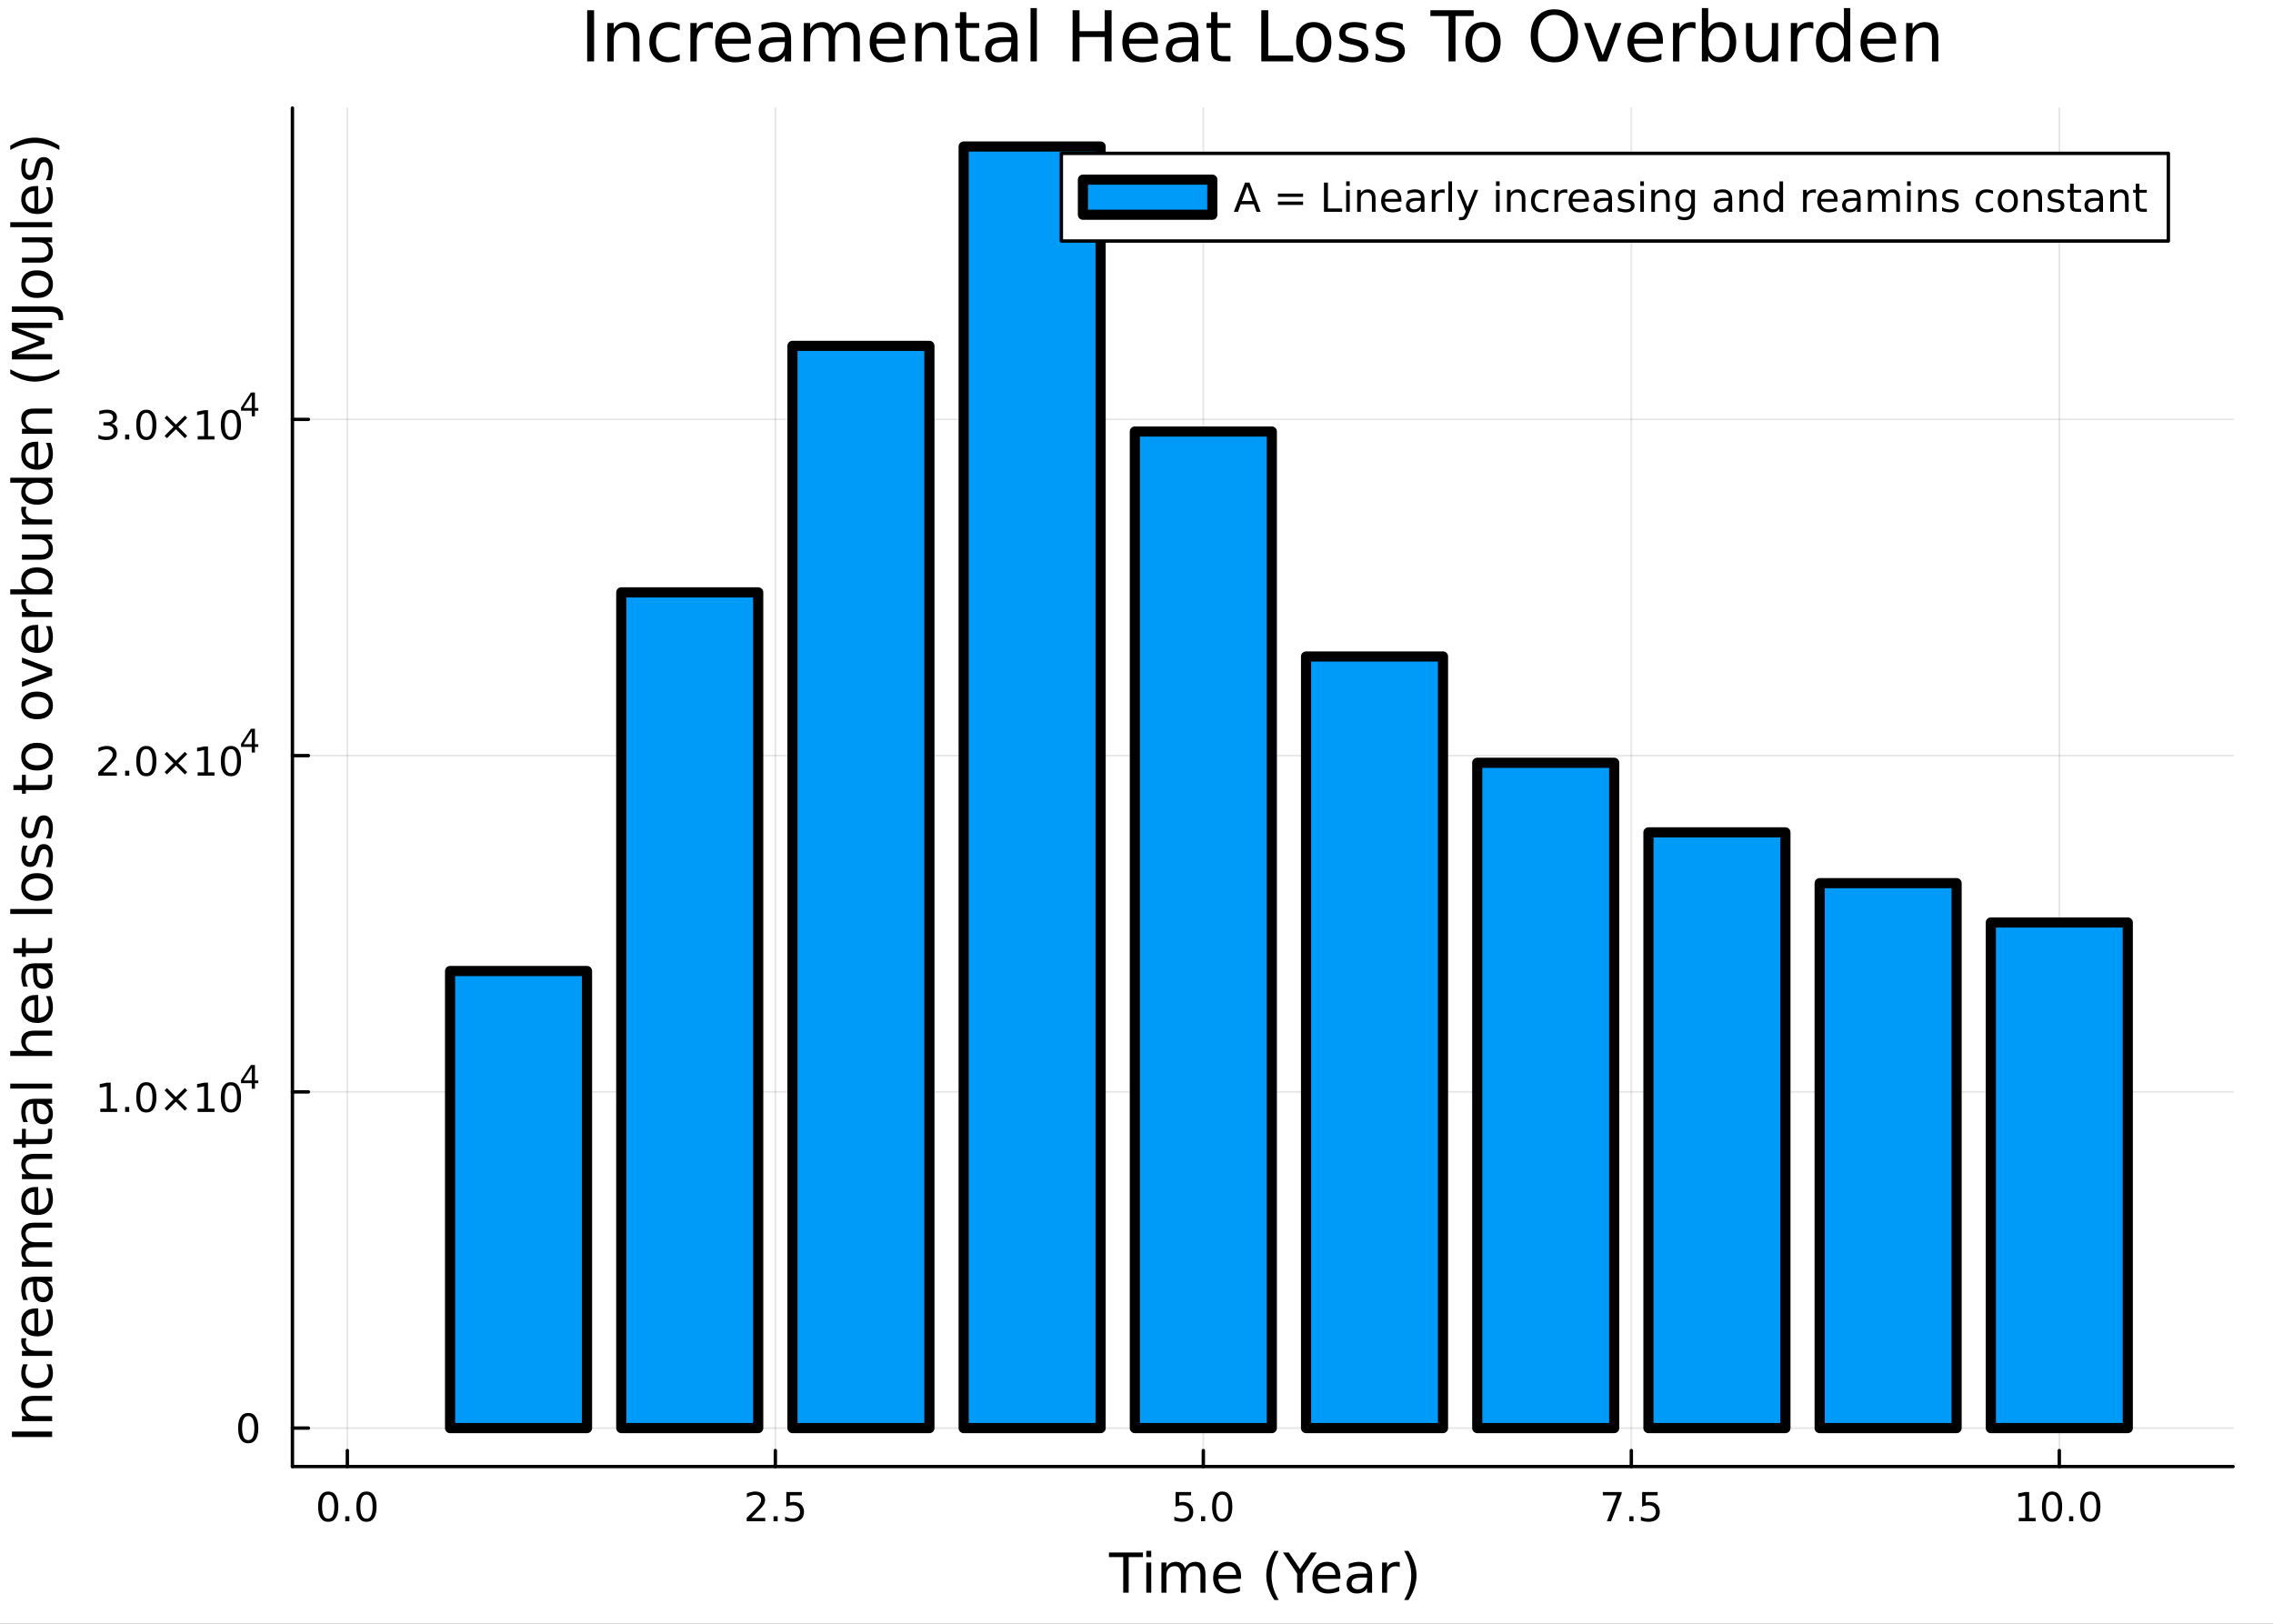 <?xml version="1.0" encoding="utf-8"?>
<svg xmlns="http://www.w3.org/2000/svg" xmlns:xlink="http://www.w3.org/1999/xlink" width="672" height="480" viewBox="0 0 2688 1920">
<rect x="0" y="0" width="2688" height="1920" fill="#333333" stroke="none"/>
<defs>
  <clipPath id="clip720">
    <rect x="0" y="0" width="2688" height="1920"/>
  </clipPath>
</defs>
<path clip-path="url(#clip720)" d="M0 1920 L2688 1920 L2688 0 L0 0  Z" fill="#ffffff" fill-rule="evenodd" fill-opacity="1"/>
<defs>
  <clipPath id="clip721">
    <rect x="537" y="0" width="1883" height="1883"/>
  </clipPath>
</defs>
<path clip-path="url(#clip720)" d="M345.816 1734.12 L2640.76 1734.12 L2640.76 127.792 L345.816 127.792  Z" fill="#ffffff" fill-rule="evenodd" fill-opacity="1"/>
<defs>
  <clipPath id="clip722">
    <rect x="345" y="127" width="2296" height="1607"/>
  </clipPath>
</defs>
<polyline clip-path="url(#clip722)" style="stroke:#000000; stroke-linecap:round; stroke-linejoin:round; stroke-width:2; stroke-opacity:0.1; fill:none" points="410.767,1734.12 410.767,127.792 "/>
<polyline clip-path="url(#clip722)" style="stroke:#000000; stroke-linecap:round; stroke-linejoin:round; stroke-width:2; stroke-opacity:0.1; fill:none" points="916.901,1734.12 916.901,127.792 "/>
<polyline clip-path="url(#clip722)" style="stroke:#000000; stroke-linecap:round; stroke-linejoin:round; stroke-width:2; stroke-opacity:0.1; fill:none" points="1423.03,1734.12 1423.03,127.792 "/>
<polyline clip-path="url(#clip722)" style="stroke:#000000; stroke-linecap:round; stroke-linejoin:round; stroke-width:2; stroke-opacity:0.1; fill:none" points="1929.17,1734.12 1929.17,127.792 "/>
<polyline clip-path="url(#clip722)" style="stroke:#000000; stroke-linecap:round; stroke-linejoin:round; stroke-width:2; stroke-opacity:0.1; fill:none" points="2435.3,1734.12 2435.3,127.792 "/>
<polyline clip-path="url(#clip720)" style="stroke:#000000; stroke-linecap:round; stroke-linejoin:round; stroke-width:4; stroke-opacity:1; fill:none" points="345.816,1734.12 2640.76,1734.12 "/>
<polyline clip-path="url(#clip720)" style="stroke:#000000; stroke-linecap:round; stroke-linejoin:round; stroke-width:4; stroke-opacity:1; fill:none" points="410.767,1734.12 410.767,1715.22 "/>
<polyline clip-path="url(#clip720)" style="stroke:#000000; stroke-linecap:round; stroke-linejoin:round; stroke-width:4; stroke-opacity:1; fill:none" points="916.901,1734.12 916.901,1715.22 "/>
<polyline clip-path="url(#clip720)" style="stroke:#000000; stroke-linecap:round; stroke-linejoin:round; stroke-width:4; stroke-opacity:1; fill:none" points="1423.03,1734.12 1423.03,1715.22 "/>
<polyline clip-path="url(#clip720)" style="stroke:#000000; stroke-linecap:round; stroke-linejoin:round; stroke-width:4; stroke-opacity:1; fill:none" points="1929.17,1734.12 1929.17,1715.22 "/>
<polyline clip-path="url(#clip720)" style="stroke:#000000; stroke-linecap:round; stroke-linejoin:round; stroke-width:4; stroke-opacity:1; fill:none" points="2435.3,1734.12 2435.3,1715.22 "/>
<path clip-path="url(#clip720)" d="M388.151 1767.34 Q384.54 1767.34 382.712 1770.9 Q380.906 1774.45 380.906 1781.58 Q380.906 1788.68 382.712 1792.25 Q384.54 1795.79 388.151 1795.79 Q391.786 1795.79 393.591 1792.25 Q395.42 1788.68 395.42 1781.58 Q395.42 1774.45 393.591 1770.9 Q391.786 1767.34 388.151 1767.34 M388.151 1763.64 Q393.962 1763.64 397.017 1768.24 Q400.096 1772.83 400.096 1781.58 Q400.096 1790.3 397.017 1794.91 Q393.962 1799.49 388.151 1799.49 Q382.341 1799.49 379.263 1794.91 Q376.207 1790.3 376.207 1781.58 Q376.207 1772.83 379.263 1768.24 Q382.341 1763.64 388.151 1763.64 Z" fill="#000000" fill-rule="evenodd" fill-opacity="1" /><path clip-path="url(#clip720)" d="M408.313 1792.94 L413.198 1792.94 L413.198 1798.82 L408.313 1798.82 L408.313 1792.94 Z" fill="#000000" fill-rule="evenodd" fill-opacity="1" /><path clip-path="url(#clip720)" d="M433.383 1767.34 Q429.771 1767.34 427.943 1770.9 Q426.137 1774.45 426.137 1781.58 Q426.137 1788.68 427.943 1792.25 Q429.771 1795.79 433.383 1795.79 Q437.017 1795.79 438.822 1792.25 Q440.651 1788.68 440.651 1781.58 Q440.651 1774.45 438.822 1770.9 Q437.017 1767.34 433.383 1767.34 M433.383 1763.64 Q439.193 1763.64 442.248 1768.24 Q445.327 1772.83 445.327 1781.58 Q445.327 1790.3 442.248 1794.91 Q439.193 1799.49 433.383 1799.49 Q427.572 1799.49 424.494 1794.91 Q421.438 1790.3 421.438 1781.58 Q421.438 1772.83 424.494 1768.24 Q427.572 1763.64 433.383 1763.64 Z" fill="#000000" fill-rule="evenodd" fill-opacity="1" /><path clip-path="url(#clip720)" d="M888.637 1794.89 L904.956 1794.89 L904.956 1798.82 L883.012 1798.82 L883.012 1794.89 Q885.674 1792.13 890.257 1787.5 Q894.864 1782.85 896.044 1781.51 Q898.29 1778.98 899.169 1777.25 Q900.072 1775.49 900.072 1773.8 Q900.072 1771.04 898.128 1769.31 Q896.206 1767.57 893.105 1767.57 Q890.906 1767.57 888.452 1768.34 Q886.021 1769.1 883.244 1770.65 L883.244 1765.93 Q886.068 1764.79 888.521 1764.21 Q890.975 1763.64 893.012 1763.64 Q898.382 1763.64 901.577 1766.32 Q904.771 1769.01 904.771 1773.5 Q904.771 1775.63 903.961 1777.55 Q903.174 1779.45 901.067 1782.04 Q900.489 1782.71 897.387 1785.93 Q894.285 1789.12 888.637 1794.89 Z" fill="#000000" fill-rule="evenodd" fill-opacity="1" /><path clip-path="url(#clip720)" d="M914.771 1792.94 L919.655 1792.94 L919.655 1798.82 L914.771 1798.82 L914.771 1792.94 Z" fill="#000000" fill-rule="evenodd" fill-opacity="1" /><path clip-path="url(#clip720)" d="M929.887 1764.26 L948.243 1764.26 L948.243 1768.2 L934.169 1768.2 L934.169 1776.67 Q935.188 1776.32 936.206 1776.16 Q937.225 1775.97 938.243 1775.97 Q944.03 1775.97 947.41 1779.15 Q950.789 1782.32 950.789 1787.73 Q950.789 1793.31 947.317 1796.41 Q943.845 1799.49 937.526 1799.49 Q935.35 1799.49 933.081 1799.12 Q930.836 1798.75 928.428 1798.01 L928.428 1793.31 Q930.512 1794.45 932.734 1795 Q934.956 1795.56 937.433 1795.56 Q941.438 1795.56 943.776 1793.45 Q946.114 1791.34 946.114 1787.73 Q946.114 1784.12 943.776 1782.02 Q941.438 1779.91 937.433 1779.91 Q935.558 1779.91 933.683 1780.33 Q931.831 1780.74 929.887 1781.62 L929.887 1764.26 Z" fill="#000000" fill-rule="evenodd" fill-opacity="1" /><path clip-path="url(#clip720)" d="M1390.2 1764.26 L1408.56 1764.26 L1408.56 1768.2 L1394.48 1768.2 L1394.48 1776.67 Q1395.5 1776.32 1396.52 1776.16 Q1397.54 1775.97 1398.56 1775.97 Q1404.34 1775.97 1407.72 1779.15 Q1411.1 1782.32 1411.1 1787.73 Q1411.1 1793.31 1407.63 1796.41 Q1404.16 1799.49 1397.84 1799.49 Q1395.66 1799.49 1393.39 1799.12 Q1391.15 1798.75 1388.74 1798.01 L1388.74 1793.31 Q1390.82 1794.45 1393.05 1795 Q1395.27 1795.56 1397.75 1795.56 Q1401.75 1795.56 1404.09 1793.45 Q1406.43 1791.34 1406.43 1787.73 Q1406.43 1784.12 1404.09 1782.02 Q1401.75 1779.91 1397.75 1779.91 Q1395.87 1779.91 1394 1780.33 Q1392.14 1780.74 1390.2 1781.62 L1390.2 1764.26 Z" fill="#000000" fill-rule="evenodd" fill-opacity="1" /><path clip-path="url(#clip720)" d="M1420.31 1792.94 L1425.2 1792.94 L1425.2 1798.82 L1420.31 1798.82 L1420.31 1792.94 Z" fill="#000000" fill-rule="evenodd" fill-opacity="1" /><path clip-path="url(#clip720)" d="M1445.38 1767.34 Q1441.77 1767.34 1439.94 1770.9 Q1438.14 1774.45 1438.14 1781.58 Q1438.14 1788.68 1439.94 1792.25 Q1441.77 1795.79 1445.38 1795.79 Q1449.02 1795.79 1450.82 1792.25 Q1452.65 1788.68 1452.65 1781.58 Q1452.65 1774.45 1450.82 1770.9 Q1449.02 1767.34 1445.38 1767.34 M1445.38 1763.64 Q1451.19 1763.64 1454.25 1768.24 Q1457.33 1772.83 1457.33 1781.58 Q1457.33 1790.3 1454.25 1794.91 Q1451.19 1799.49 1445.38 1799.49 Q1439.57 1799.49 1436.5 1794.91 Q1433.44 1790.3 1433.44 1781.58 Q1433.44 1772.83 1436.5 1768.24 Q1439.57 1763.64 1445.38 1763.64 Z" fill="#000000" fill-rule="evenodd" fill-opacity="1" /><path clip-path="url(#clip720)" d="M1895.49 1764.26 L1917.71 1764.26 L1917.71 1766.25 L1905.16 1798.82 L1900.28 1798.82 L1912.09 1768.2 L1895.49 1768.2 L1895.49 1764.26 Z" fill="#000000" fill-rule="evenodd" fill-opacity="1" /><path clip-path="url(#clip720)" d="M1926.83 1792.94 L1931.71 1792.94 L1931.71 1798.82 L1926.83 1798.82 L1926.83 1792.94 Z" fill="#000000" fill-rule="evenodd" fill-opacity="1" /><path clip-path="url(#clip720)" d="M1941.95 1764.26 L1960.3 1764.26 L1960.3 1768.2 L1946.23 1768.2 L1946.23 1776.67 Q1947.25 1776.32 1948.27 1776.16 Q1949.28 1775.97 1950.3 1775.97 Q1956.09 1775.97 1959.47 1779.15 Q1962.85 1782.32 1962.85 1787.73 Q1962.85 1793.31 1959.38 1796.41 Q1955.9 1799.49 1949.58 1799.49 Q1947.41 1799.49 1945.14 1799.12 Q1942.9 1798.75 1940.49 1798.01 L1940.49 1793.31 Q1942.57 1794.45 1944.79 1795 Q1947.02 1795.56 1949.49 1795.56 Q1953.5 1795.56 1955.83 1793.45 Q1958.17 1791.34 1958.17 1787.73 Q1958.17 1784.12 1955.83 1782.02 Q1953.5 1779.91 1949.49 1779.91 Q1947.62 1779.91 1945.74 1780.33 Q1943.89 1780.74 1941.95 1781.62 L1941.95 1764.26 Z" fill="#000000" fill-rule="evenodd" fill-opacity="1" /><path clip-path="url(#clip720)" d="M2387.37 1794.89 L2395.01 1794.89 L2395.01 1768.52 L2386.7 1770.19 L2386.7 1765.93 L2394.97 1764.26 L2399.64 1764.26 L2399.64 1794.89 L2407.28 1794.89 L2407.28 1798.82 L2387.37 1798.82 L2387.37 1794.89 Z" fill="#000000" fill-rule="evenodd" fill-opacity="1" /><path clip-path="url(#clip720)" d="M2426.73 1767.34 Q2423.11 1767.34 2421.29 1770.9 Q2419.48 1774.45 2419.48 1781.58 Q2419.48 1788.68 2421.29 1792.25 Q2423.11 1795.79 2426.73 1795.79 Q2430.36 1795.79 2432.17 1792.25 Q2433.99 1788.68 2433.99 1781.58 Q2433.99 1774.45 2432.17 1770.9 Q2430.36 1767.34 2426.73 1767.34 M2426.73 1763.64 Q2432.54 1763.64 2435.59 1768.24 Q2438.67 1772.83 2438.67 1781.58 Q2438.67 1790.3 2435.59 1794.91 Q2432.54 1799.49 2426.73 1799.49 Q2420.92 1799.49 2417.84 1794.91 Q2414.78 1790.3 2414.78 1781.58 Q2414.78 1772.83 2417.84 1768.24 Q2420.92 1763.64 2426.73 1763.64 Z" fill="#000000" fill-rule="evenodd" fill-opacity="1" /><path clip-path="url(#clip720)" d="M2446.89 1792.94 L2451.77 1792.94 L2451.77 1798.82 L2446.89 1798.82 L2446.89 1792.94 Z" fill="#000000" fill-rule="evenodd" fill-opacity="1" /><path clip-path="url(#clip720)" d="M2471.96 1767.34 Q2468.35 1767.34 2466.52 1770.9 Q2464.71 1774.45 2464.71 1781.58 Q2464.71 1788.68 2466.52 1792.25 Q2468.35 1795.79 2471.96 1795.79 Q2475.59 1795.79 2477.4 1792.25 Q2479.23 1788.68 2479.23 1781.58 Q2479.23 1774.45 2477.4 1770.9 Q2475.59 1767.34 2471.96 1767.34 M2471.96 1763.64 Q2477.77 1763.64 2480.82 1768.24 Q2483.9 1772.83 2483.9 1781.58 Q2483.9 1790.3 2480.82 1794.91 Q2477.77 1799.49 2471.96 1799.49 Q2466.15 1799.49 2463.07 1794.91 Q2460.01 1790.3 2460.01 1781.58 Q2460.01 1772.83 2463.07 1768.24 Q2466.15 1763.64 2471.96 1763.64 Z" fill="#000000" fill-rule="evenodd" fill-opacity="1" /><path clip-path="url(#clip720)" d="M1311.43 1835.78 L1351.63 1835.78 L1351.63 1841.19 L1334.76 1841.19 L1334.76 1883.3 L1328.3 1883.3 L1328.3 1841.19 L1311.43 1841.19 L1311.43 1835.78 Z" fill="#000000" fill-rule="evenodd" fill-opacity="1" /><path clip-path="url(#clip720)" d="M1355.58 1847.65 L1361.44 1847.65 L1361.44 1883.3 L1355.58 1883.3 L1355.58 1847.65 M1355.58 1833.78 L1361.44 1833.78 L1361.44 1841.19 L1355.58 1841.19 L1355.58 1833.78 Z" fill="#000000" fill-rule="evenodd" fill-opacity="1" /><path clip-path="url(#clip720)" d="M1401.44 1854.5 Q1403.64 1850.55 1406.7 1848.67 Q1409.75 1846.79 1413.89 1846.79 Q1419.46 1846.79 1422.48 1850.71 Q1425.51 1854.59 1425.51 1861.78 L1425.51 1883.3 L1419.62 1883.3 L1419.62 1861.98 Q1419.62 1856.85 1417.8 1854.37 Q1415.99 1851.89 1412.27 1851.89 Q1407.71 1851.89 1405.07 1854.91 Q1402.43 1857.93 1402.43 1863.15 L1402.43 1883.3 L1396.54 1883.3 L1396.54 1861.98 Q1396.54 1856.82 1394.73 1854.37 Q1392.91 1851.89 1389.13 1851.89 Q1384.64 1851.89 1382 1854.94 Q1379.36 1857.97 1379.36 1863.15 L1379.36 1883.3 L1373.47 1883.3 L1373.47 1847.65 L1379.36 1847.65 L1379.36 1853.19 Q1381.36 1849.91 1384.16 1848.35 Q1386.96 1846.79 1390.81 1846.79 Q1394.7 1846.79 1397.4 1848.77 Q1400.14 1850.74 1401.44 1854.5 Z" fill="#000000" fill-rule="evenodd" fill-opacity="1" /><path clip-path="url(#clip720)" d="M1467.68 1864.01 L1467.68 1866.88 L1440.75 1866.88 Q1441.13 1872.92 1444.38 1876.11 Q1447.66 1879.26 1453.48 1879.26 Q1456.86 1879.26 1460.01 1878.43 Q1463.19 1877.6 1466.31 1875.95 L1466.31 1881.49 Q1463.16 1882.82 1459.85 1883.52 Q1456.54 1884.22 1453.13 1884.22 Q1444.6 1884.22 1439.61 1879.26 Q1434.64 1874.29 1434.64 1865.83 Q1434.64 1857.07 1439.35 1851.95 Q1444.09 1846.79 1452.12 1846.79 Q1459.31 1846.79 1463.48 1851.44 Q1467.68 1856.06 1467.68 1864.01 M1461.82 1862.29 Q1461.76 1857.49 1459.12 1854.62 Q1456.51 1851.76 1452.18 1851.76 Q1447.28 1851.76 1444.32 1854.53 Q1441.39 1857.3 1440.94 1862.33 L1461.82 1862.29 Z" fill="#000000" fill-rule="evenodd" fill-opacity="1" /><path clip-path="url(#clip720)" d="M1512.08 1833.84 Q1507.82 1841.16 1505.75 1848.32 Q1503.68 1855.48 1503.68 1862.84 Q1503.68 1870.19 1505.75 1877.41 Q1507.85 1884.61 1512.08 1891.89 L1506.99 1891.89 Q1502.21 1884.41 1499.83 1877.19 Q1497.47 1869.96 1497.47 1862.84 Q1497.47 1855.74 1499.83 1848.54 Q1502.18 1841.35 1506.99 1833.84 L1512.08 1833.84 Z" fill="#000000" fill-rule="evenodd" fill-opacity="1" /><path clip-path="url(#clip720)" d="M1517.17 1835.78 L1524.08 1835.78 L1537.26 1855.32 L1550.34 1835.78 L1557.25 1835.78 L1540.44 1860.67 L1540.44 1883.3 L1533.98 1883.3 L1533.98 1860.67 L1517.17 1835.78 Z" fill="#000000" fill-rule="evenodd" fill-opacity="1" /><path clip-path="url(#clip720)" d="M1585.1 1864.01 L1585.1 1866.88 L1558.17 1866.88 Q1558.55 1872.92 1561.8 1876.11 Q1565.08 1879.26 1570.9 1879.26 Q1574.27 1879.26 1577.42 1878.43 Q1580.61 1877.6 1583.73 1875.95 L1583.73 1881.49 Q1580.58 1882.82 1577.27 1883.52 Q1573.96 1884.22 1570.55 1884.22 Q1562.02 1884.22 1557.02 1879.26 Q1552.06 1874.29 1552.06 1865.83 Q1552.06 1857.07 1556.77 1851.95 Q1561.51 1846.79 1569.53 1846.79 Q1576.72 1846.79 1580.89 1851.44 Q1585.1 1856.06 1585.1 1864.01 M1579.24 1862.29 Q1579.18 1857.49 1576.53 1854.62 Q1573.92 1851.76 1569.59 1851.76 Q1564.69 1851.76 1561.73 1854.53 Q1558.8 1857.3 1558.36 1862.33 L1579.24 1862.29 Z" fill="#000000" fill-rule="evenodd" fill-opacity="1" /><path clip-path="url(#clip720)" d="M1610.91 1865.38 Q1603.81 1865.38 1601.07 1867 Q1598.34 1868.63 1598.34 1872.54 Q1598.34 1875.66 1600.37 1877.51 Q1602.44 1879.32 1605.97 1879.32 Q1610.84 1879.32 1613.77 1875.88 Q1616.73 1872.42 1616.73 1866.69 L1616.73 1865.38 L1610.91 1865.38 M1622.59 1862.96 L1622.59 1883.3 L1616.73 1883.3 L1616.73 1877.89 Q1614.73 1881.14 1611.74 1882.7 Q1608.74 1884.22 1604.42 1884.22 Q1598.94 1884.22 1595.69 1881.17 Q1592.48 1878.08 1592.48 1872.92 Q1592.48 1866.91 1596.49 1863.85 Q1600.53 1860.8 1608.52 1860.8 L1616.73 1860.8 L1616.73 1860.23 Q1616.73 1856.18 1614.06 1853.99 Q1611.42 1851.76 1606.61 1851.76 Q1603.56 1851.76 1600.66 1852.49 Q1597.76 1853.22 1595.09 1854.69 L1595.09 1849.28 Q1598.3 1848.03 1601.33 1847.43 Q1604.35 1846.79 1607.22 1846.79 Q1614.95 1846.79 1618.77 1850.8 Q1622.59 1854.81 1622.59 1862.96 Z" fill="#000000" fill-rule="evenodd" fill-opacity="1" /><path clip-path="url(#clip720)" d="M1655.31 1853.13 Q1654.32 1852.55 1653.14 1852.3 Q1652 1852.01 1650.6 1852.01 Q1645.63 1852.01 1642.96 1855.26 Q1640.32 1858.47 1640.32 1864.52 L1640.32 1883.3 L1634.43 1883.3 L1634.43 1847.65 L1640.32 1847.65 L1640.32 1853.19 Q1642.16 1849.94 1645.12 1848.39 Q1648.08 1846.79 1652.32 1846.79 Q1652.92 1846.79 1653.65 1846.89 Q1654.39 1846.95 1655.28 1847.11 L1655.31 1853.13 Z" fill="#000000" fill-rule="evenodd" fill-opacity="1" /><path clip-path="url(#clip720)" d="M1660.53 1833.84 L1665.62 1833.84 Q1670.4 1841.35 1672.75 1848.54 Q1675.14 1855.74 1675.14 1862.84 Q1675.14 1869.96 1672.75 1877.19 Q1670.4 1884.41 1665.62 1891.89 L1660.53 1891.89 Q1664.76 1884.61 1666.83 1877.41 Q1668.93 1870.19 1668.93 1862.84 Q1668.93 1855.48 1666.83 1848.32 Q1664.76 1841.16 1660.53 1833.84 Z" fill="#000000" fill-rule="evenodd" fill-opacity="1" /><polyline clip-path="url(#clip722)" style="stroke:#000000; stroke-linecap:round; stroke-linejoin:round; stroke-width:2; stroke-opacity:0.1; fill:none" points="345.816,1688.65 2640.76,1688.65 "/>
<polyline clip-path="url(#clip722)" style="stroke:#000000; stroke-linecap:round; stroke-linejoin:round; stroke-width:2; stroke-opacity:0.1; fill:none" points="345.816,1291.08 2640.76,1291.08 "/>
<polyline clip-path="url(#clip722)" style="stroke:#000000; stroke-linecap:round; stroke-linejoin:round; stroke-width:2; stroke-opacity:0.1; fill:none" points="345.816,893.499 2640.76,893.499 "/>
<polyline clip-path="url(#clip722)" style="stroke:#000000; stroke-linecap:round; stroke-linejoin:round; stroke-width:2; stroke-opacity:0.1; fill:none" points="345.816,495.921 2640.76,495.921 "/>
<polyline clip-path="url(#clip720)" style="stroke:#000000; stroke-linecap:round; stroke-linejoin:round; stroke-width:4; stroke-opacity:1; fill:none" points="345.816,1734.12 345.816,127.792 "/>
<polyline clip-path="url(#clip720)" style="stroke:#000000; stroke-linecap:round; stroke-linejoin:round; stroke-width:4; stroke-opacity:1; fill:none" points="345.816,1688.65 364.713,1688.65 "/>
<polyline clip-path="url(#clip720)" style="stroke:#000000; stroke-linecap:round; stroke-linejoin:round; stroke-width:4; stroke-opacity:1; fill:none" points="345.816,1291.08 364.713,1291.08 "/>
<polyline clip-path="url(#clip720)" style="stroke:#000000; stroke-linecap:round; stroke-linejoin:round; stroke-width:4; stroke-opacity:1; fill:none" points="345.816,893.499 364.713,893.499 "/>
<polyline clip-path="url(#clip720)" style="stroke:#000000; stroke-linecap:round; stroke-linejoin:round; stroke-width:4; stroke-opacity:1; fill:none" points="345.816,495.921 364.713,495.921 "/>
<path clip-path="url(#clip720)" d="M293.551 1674.45 Q289.94 1674.45 288.112 1678.02 Q286.306 1681.56 286.306 1688.69 Q286.306 1695.8 288.112 1699.36 Q289.94 1702.9 293.551 1702.9 Q297.186 1702.9 298.991 1699.36 Q300.82 1695.8 300.82 1688.69 Q300.82 1681.56 298.991 1678.02 Q297.186 1674.45 293.551 1674.45 M293.551 1670.75 Q299.362 1670.75 302.417 1675.36 Q305.496 1679.94 305.496 1688.69 Q305.496 1697.42 302.417 1702.02 Q299.362 1706.61 293.551 1706.61 Q287.741 1706.61 284.663 1702.02 Q281.607 1697.42 281.607 1688.69 Q281.607 1679.94 284.663 1675.36 Q287.741 1670.75 293.551 1670.75 Z" fill="#000000" fill-rule="evenodd" fill-opacity="1" /><path clip-path="url(#clip720)" d="M118.622 1310.87 L126.261 1310.87 L126.261 1284.5 L117.951 1286.17 L117.951 1281.91 L126.214 1280.24 L130.89 1280.24 L130.89 1310.87 L138.529 1310.87 L138.529 1314.8 L118.622 1314.8 L118.622 1310.87 Z" fill="#000000" fill-rule="evenodd" fill-opacity="1" /><path clip-path="url(#clip720)" d="M147.974 1308.92 L152.858 1308.92 L152.858 1314.8 L147.974 1314.8 L147.974 1308.92 Z" fill="#000000" fill-rule="evenodd" fill-opacity="1" /><path clip-path="url(#clip720)" d="M173.043 1283.32 Q169.432 1283.32 167.603 1286.89 Q165.798 1290.43 165.798 1297.56 Q165.798 1304.67 167.603 1308.23 Q169.432 1311.77 173.043 1311.77 Q176.677 1311.77 178.483 1308.23 Q180.311 1304.67 180.311 1297.56 Q180.311 1290.43 178.483 1286.89 Q176.677 1283.32 173.043 1283.32 M173.043 1279.62 Q178.853 1279.62 181.909 1284.23 Q184.987 1288.81 184.987 1297.56 Q184.987 1306.29 181.909 1310.89 Q178.853 1315.48 173.043 1315.48 Q167.233 1315.48 164.154 1310.89 Q161.098 1306.29 161.098 1297.56 Q161.098 1288.81 164.154 1284.23 Q167.233 1279.62 173.043 1279.62 Z" fill="#000000" fill-rule="evenodd" fill-opacity="1" /><path clip-path="url(#clip720)" d="M221.376 1289.34 L210.797 1299.97 L221.376 1310.55 L218.621 1313.35 L207.996 1302.72 L197.371 1313.35 L194.64 1310.55 L205.195 1299.97 L194.64 1289.34 L197.371 1286.54 L207.996 1297.17 L218.621 1286.54 L221.376 1289.34 Z" fill="#000000" fill-rule="evenodd" fill-opacity="1" /><path clip-path="url(#clip720)" d="M233.737 1310.87 L241.376 1310.87 L241.376 1284.5 L233.066 1286.17 L233.066 1281.91 L241.33 1280.24 L246.005 1280.24 L246.005 1310.87 L253.644 1310.87 L253.644 1314.8 L233.737 1314.8 L233.737 1310.87 Z" fill="#000000" fill-rule="evenodd" fill-opacity="1" /><path clip-path="url(#clip720)" d="M273.089 1283.32 Q269.478 1283.32 267.649 1286.89 Q265.843 1290.43 265.843 1297.56 Q265.843 1304.67 267.649 1308.23 Q269.478 1311.77 273.089 1311.77 Q276.723 1311.77 278.528 1308.23 Q280.357 1304.67 280.357 1297.56 Q280.357 1290.43 278.528 1286.89 Q276.723 1283.32 273.089 1283.32 M273.089 1279.62 Q278.899 1279.62 281.954 1284.23 Q285.033 1288.81 285.033 1297.56 Q285.033 1306.29 281.954 1310.89 Q278.899 1315.48 273.089 1315.48 Q267.278 1315.48 264.2 1310.89 Q261.144 1306.29 261.144 1297.56 Q261.144 1288.81 264.2 1284.23 Q267.278 1279.62 273.089 1279.62 Z" fill="#000000" fill-rule="evenodd" fill-opacity="1" /><path clip-path="url(#clip720)" d="M297.709 1262.62 L288.117 1277.61 L297.709 1277.61 L297.709 1262.62 M296.713 1259.31 L301.49 1259.31 L301.49 1277.61 L305.496 1277.61 L305.496 1280.77 L301.49 1280.77 L301.49 1287.39 L297.709 1287.39 L297.709 1280.77 L285.033 1280.77 L285.033 1277.11 L296.713 1259.31 Z" fill="#000000" fill-rule="evenodd" fill-opacity="1" /><path clip-path="url(#clip720)" d="M121.839 913.291 L138.159 913.291 L138.159 917.226 L116.214 917.226 L116.214 913.291 Q118.876 910.537 123.46 905.907 Q128.066 901.254 129.247 899.912 Q131.492 897.389 132.372 895.652 Q133.275 893.893 133.275 892.203 Q133.275 889.449 131.33 887.713 Q129.409 885.977 126.307 885.977 Q124.108 885.977 121.654 886.74 Q119.224 887.504 116.446 889.055 L116.446 884.333 Q119.27 883.199 121.724 882.62 Q124.177 882.041 126.214 882.041 Q131.585 882.041 134.779 884.727 Q137.974 887.412 137.974 891.902 Q137.974 894.032 137.163 895.953 Q136.376 897.852 134.27 900.444 Q133.691 901.115 130.589 904.333 Q127.488 907.527 121.839 913.291 Z" fill="#000000" fill-rule="evenodd" fill-opacity="1" /><path clip-path="url(#clip720)" d="M147.974 911.347 L152.858 911.347 L152.858 917.226 L147.974 917.226 L147.974 911.347 Z" fill="#000000" fill-rule="evenodd" fill-opacity="1" /><path clip-path="url(#clip720)" d="M173.043 885.745 Q169.432 885.745 167.603 889.31 Q165.798 892.852 165.798 899.981 Q165.798 907.088 167.603 910.652 Q169.432 914.194 173.043 914.194 Q176.677 914.194 178.483 910.652 Q180.311 907.088 180.311 899.981 Q180.311 892.852 178.483 889.31 Q176.677 885.745 173.043 885.745 M173.043 882.041 Q178.853 882.041 181.909 886.648 Q184.987 891.231 184.987 899.981 Q184.987 908.708 181.909 913.314 Q178.853 917.898 173.043 917.898 Q167.233 917.898 164.154 913.314 Q161.098 908.708 161.098 899.981 Q161.098 891.231 164.154 886.648 Q167.233 882.041 173.043 882.041 Z" fill="#000000" fill-rule="evenodd" fill-opacity="1" /><path clip-path="url(#clip720)" d="M221.376 891.764 L210.797 902.389 L221.376 912.967 L218.621 915.768 L207.996 905.143 L197.371 915.768 L194.64 912.967 L205.195 902.389 L194.64 891.764 L197.371 888.963 L207.996 899.588 L218.621 888.963 L221.376 891.764 Z" fill="#000000" fill-rule="evenodd" fill-opacity="1" /><path clip-path="url(#clip720)" d="M233.737 913.291 L241.376 913.291 L241.376 886.926 L233.066 888.592 L233.066 884.333 L241.33 882.666 L246.005 882.666 L246.005 913.291 L253.644 913.291 L253.644 917.226 L233.737 917.226 L233.737 913.291 Z" fill="#000000" fill-rule="evenodd" fill-opacity="1" /><path clip-path="url(#clip720)" d="M273.089 885.745 Q269.478 885.745 267.649 889.31 Q265.843 892.852 265.843 899.981 Q265.843 907.088 267.649 910.652 Q269.478 914.194 273.089 914.194 Q276.723 914.194 278.528 910.652 Q280.357 907.088 280.357 899.981 Q280.357 892.852 278.528 889.31 Q276.723 885.745 273.089 885.745 M273.089 882.041 Q278.899 882.041 281.954 886.648 Q285.033 891.231 285.033 899.981 Q285.033 908.708 281.954 913.314 Q278.899 917.898 273.089 917.898 Q267.278 917.898 264.2 913.314 Q261.144 908.708 261.144 899.981 Q261.144 891.231 264.2 886.648 Q267.278 882.041 273.089 882.041 Z" fill="#000000" fill-rule="evenodd" fill-opacity="1" /><path clip-path="url(#clip720)" d="M297.709 865.046 L288.117 880.036 L297.709 880.036 L297.709 865.046 M296.713 861.736 L301.49 861.736 L301.49 880.036 L305.496 880.036 L305.496 883.196 L301.49 883.196 L301.49 889.816 L297.709 889.816 L297.709 883.196 L285.033 883.196 L285.033 879.528 L296.713 861.736 Z" fill="#000000" fill-rule="evenodd" fill-opacity="1" /><path clip-path="url(#clip720)" d="M131.978 501.014 Q135.335 501.732 137.21 504 Q139.108 506.269 139.108 509.602 Q139.108 514.718 135.589 517.519 Q132.071 520.32 125.589 520.32 Q123.413 520.32 121.099 519.88 Q118.807 519.463 116.353 518.607 L116.353 514.093 Q118.298 515.227 120.613 515.806 Q122.927 516.384 125.451 516.384 Q129.849 516.384 132.14 514.648 Q134.455 512.912 134.455 509.602 Q134.455 506.547 132.302 504.834 Q130.173 503.098 126.353 503.098 L122.326 503.098 L122.326 499.255 L126.538 499.255 Q129.988 499.255 131.816 497.889 Q133.645 496.5 133.645 493.908 Q133.645 491.246 131.747 489.834 Q129.872 488.399 126.353 488.399 Q124.432 488.399 122.233 488.815 Q120.034 489.232 117.395 490.111 L117.395 485.945 Q120.057 485.204 122.372 484.834 Q124.71 484.463 126.77 484.463 Q132.094 484.463 135.196 486.894 Q138.298 489.301 138.298 493.422 Q138.298 496.292 136.654 498.283 Q135.011 500.25 131.978 501.014 Z" fill="#000000" fill-rule="evenodd" fill-opacity="1" /><path clip-path="url(#clip720)" d="M147.974 513.769 L152.858 513.769 L152.858 519.648 L147.974 519.648 L147.974 513.769 Z" fill="#000000" fill-rule="evenodd" fill-opacity="1" /><path clip-path="url(#clip720)" d="M173.043 488.167 Q169.432 488.167 167.603 491.732 Q165.798 495.274 165.798 502.403 Q165.798 509.51 167.603 513.074 Q169.432 516.616 173.043 516.616 Q176.677 516.616 178.483 513.074 Q180.311 509.51 180.311 502.403 Q180.311 495.274 178.483 491.732 Q176.677 488.167 173.043 488.167 M173.043 484.463 Q178.853 484.463 181.909 489.07 Q184.987 493.653 184.987 502.403 Q184.987 511.13 181.909 515.736 Q178.853 520.32 173.043 520.32 Q167.233 520.32 164.154 515.736 Q161.098 511.13 161.098 502.403 Q161.098 493.653 164.154 489.07 Q167.233 484.463 173.043 484.463 Z" fill="#000000" fill-rule="evenodd" fill-opacity="1" /><path clip-path="url(#clip720)" d="M221.376 494.186 L210.797 504.81 L221.376 515.389 L218.621 518.19 L207.996 507.565 L197.371 518.19 L194.64 515.389 L205.195 504.81 L194.64 494.186 L197.371 491.385 L207.996 502.01 L218.621 491.385 L221.376 494.186 Z" fill="#000000" fill-rule="evenodd" fill-opacity="1" /><path clip-path="url(#clip720)" d="M233.737 515.713 L241.376 515.713 L241.376 489.348 L233.066 491.014 L233.066 486.755 L241.33 485.088 L246.005 485.088 L246.005 515.713 L253.644 515.713 L253.644 519.648 L233.737 519.648 L233.737 515.713 Z" fill="#000000" fill-rule="evenodd" fill-opacity="1" /><path clip-path="url(#clip720)" d="M273.089 488.167 Q269.478 488.167 267.649 491.732 Q265.843 495.274 265.843 502.403 Q265.843 509.51 267.649 513.074 Q269.478 516.616 273.089 516.616 Q276.723 516.616 278.528 513.074 Q280.357 509.51 280.357 502.403 Q280.357 495.274 278.528 491.732 Q276.723 488.167 273.089 488.167 M273.089 484.463 Q278.899 484.463 281.954 489.07 Q285.033 493.653 285.033 502.403 Q285.033 511.13 281.954 515.736 Q278.899 520.32 273.089 520.32 Q267.278 520.32 264.2 515.736 Q261.144 511.13 261.144 502.403 Q261.144 493.653 264.2 489.07 Q267.278 484.463 273.089 484.463 Z" fill="#000000" fill-rule="evenodd" fill-opacity="1" /><path clip-path="url(#clip720)" d="M297.709 467.468 L288.117 482.458 L297.709 482.458 L297.709 467.468 M296.713 464.158 L301.49 464.158 L301.49 482.458 L305.496 482.458 L305.496 485.618 L301.49 485.618 L301.49 492.238 L297.709 492.238 L297.709 485.618 L285.033 485.618 L285.033 481.95 L296.713 464.158 Z" fill="#000000" fill-rule="evenodd" fill-opacity="1" /><path clip-path="url(#clip720)" d="M14.118 1699.15 L14.118 1692.72 L61.638 1692.72 L61.638 1699.15 L14.118 1699.15 Z" fill="#000000" fill-rule="evenodd" fill-opacity="1" /><path clip-path="url(#clip720)" d="M40.122 1650.55 L61.638 1650.55 L61.638 1656.41 L40.313 1656.41 Q35.253 1656.41 32.738 1658.38 Q30.224 1660.35 30.224 1664.3 Q30.224 1669.04 33.247 1671.78 Q36.271 1674.52 41.491 1674.52 L61.638 1674.52 L61.638 1680.41 L25.991 1680.41 L25.991 1674.52 L31.529 1674.52 Q28.314 1672.42 26.723 1669.58 Q25.131 1666.72 25.131 1662.99 Q25.131 1656.85 28.951 1653.7 Q32.738 1650.55 40.122 1650.55 Z" fill="#000000" fill-rule="evenodd" fill-opacity="1" /><path clip-path="url(#clip720)" d="M27.359 1613.22 L32.834 1613.22 Q31.465 1615.7 30.797 1618.21 Q30.096 1620.69 30.096 1623.24 Q30.096 1628.94 33.725 1632.09 Q37.321 1635.24 43.846 1635.24 Q50.371 1635.24 54 1632.09 Q57.596 1628.94 57.596 1623.24 Q57.596 1620.69 56.928 1618.21 Q56.228 1615.7 54.859 1613.22 L60.27 1613.22 Q61.416 1615.67 61.989 1618.31 Q62.562 1620.92 62.562 1623.88 Q62.562 1631.93 57.501 1636.67 Q52.44 1641.42 43.846 1641.42 Q35.125 1641.42 30.128 1636.64 Q25.131 1631.83 25.131 1623.5 Q25.131 1620.79 25.704 1618.21 Q26.245 1615.63 27.359 1613.22 Z" fill="#000000" fill-rule="evenodd" fill-opacity="1" /><path clip-path="url(#clip720)" d="M31.465 1582.37 Q30.892 1583.36 30.637 1584.54 Q30.351 1585.68 30.351 1587.08 Q30.351 1592.05 33.597 1594.72 Q36.812 1597.36 42.86 1597.36 L61.638 1597.36 L61.638 1603.25 L25.991 1603.25 L25.991 1597.36 L31.529 1597.36 Q28.282 1595.52 26.723 1592.56 Q25.131 1589.6 25.131 1585.37 Q25.131 1584.76 25.227 1584.03 Q25.29 1583.3 25.449 1582.41 L31.465 1582.37 Z" fill="#000000" fill-rule="evenodd" fill-opacity="1" /><path clip-path="url(#clip720)" d="M42.35 1547.17 L45.215 1547.17 L45.215 1574.1 Q51.262 1573.72 54.445 1570.47 Q57.596 1567.19 57.596 1561.37 Q57.596 1557.99 56.769 1554.84 Q55.941 1551.66 54.286 1548.54 L59.824 1548.54 Q61.161 1551.69 61.861 1555 Q62.562 1558.31 62.562 1561.72 Q62.562 1570.25 57.596 1575.24 Q52.631 1580.21 44.165 1580.21 Q35.412 1580.21 30.287 1575.5 Q25.131 1570.76 25.131 1562.74 Q25.131 1555.54 29.778 1551.37 Q34.393 1547.17 42.35 1547.17 M40.632 1553.03 Q35.825 1553.09 32.961 1555.73 Q30.096 1558.34 30.096 1562.67 Q30.096 1567.57 32.865 1570.53 Q35.635 1573.46 40.663 1573.91 L40.632 1553.03 Z" fill="#000000" fill-rule="evenodd" fill-opacity="1" /><path clip-path="url(#clip720)" d="M43.719 1521.36 Q43.719 1528.46 45.342 1531.19 Q46.965 1533.93 50.88 1533.93 Q54 1533.93 55.846 1531.89 Q57.66 1529.82 57.66 1526.29 Q57.66 1521.42 54.222 1518.49 Q50.753 1515.53 45.024 1515.53 L43.719 1515.53 L43.719 1521.36 M41.3 1509.68 L61.638 1509.68 L61.638 1515.53 L56.228 1515.53 Q59.474 1517.54 61.034 1520.53 Q62.562 1523.52 62.562 1527.85 Q62.562 1533.33 59.506 1536.57 Q56.419 1539.79 51.262 1539.79 Q45.247 1539.79 42.191 1535.78 Q39.136 1531.73 39.136 1523.75 L39.136 1515.53 L38.563 1515.53 Q34.52 1515.53 32.324 1518.21 Q30.096 1520.85 30.096 1525.65 Q30.096 1528.71 30.828 1531.61 Q31.561 1534.5 33.025 1537.18 L27.614 1537.18 Q26.372 1533.96 25.768 1530.94 Q25.131 1527.91 25.131 1525.05 Q25.131 1517.32 29.142 1513.5 Q33.152 1509.68 41.3 1509.68 Z" fill="#000000" fill-rule="evenodd" fill-opacity="1" /><path clip-path="url(#clip720)" d="M32.834 1469.86 Q28.887 1467.66 27.009 1464.61 Q25.131 1461.55 25.131 1457.41 Q25.131 1451.84 29.046 1448.82 Q32.929 1445.8 40.122 1445.8 L61.638 1445.8 L61.638 1451.69 L40.313 1451.69 Q35.189 1451.69 32.706 1453.5 Q30.224 1455.31 30.224 1459.04 Q30.224 1463.59 33.247 1466.23 Q36.271 1468.87 41.491 1468.87 L61.638 1468.87 L61.638 1474.76 L40.313 1474.76 Q35.157 1474.76 32.706 1476.58 Q30.224 1478.39 30.224 1482.18 Q30.224 1486.66 33.279 1489.31 Q36.303 1491.95 41.491 1491.95 L61.638 1491.95 L61.638 1497.84 L25.991 1497.84 L25.991 1491.95 L31.529 1491.95 Q28.25 1489.94 26.691 1487.14 Q25.131 1484.34 25.131 1480.49 Q25.131 1476.61 27.105 1473.9 Q29.078 1471.16 32.834 1469.86 Z" fill="#000000" fill-rule="evenodd" fill-opacity="1" /><path clip-path="url(#clip720)" d="M42.35 1403.62 L45.215 1403.62 L45.215 1430.55 Q51.262 1430.17 54.445 1426.92 Q57.596 1423.64 57.596 1417.82 Q57.596 1414.45 56.769 1411.29 Q55.941 1408.11 54.286 1404.99 L59.824 1404.99 Q61.161 1408.14 61.861 1411.45 Q62.562 1414.76 62.562 1418.17 Q62.562 1426.7 57.596 1431.7 Q52.631 1436.66 44.165 1436.66 Q35.412 1436.66 30.287 1431.95 Q25.131 1427.21 25.131 1419.19 Q25.131 1412 29.778 1407.83 Q34.393 1403.62 42.35 1403.62 M40.632 1409.48 Q35.825 1409.54 32.961 1412.19 Q30.096 1414.8 30.096 1419.12 Q30.096 1424.03 32.865 1426.99 Q35.635 1429.91 40.663 1430.36 L40.632 1409.48 Z" fill="#000000" fill-rule="evenodd" fill-opacity="1" /><path clip-path="url(#clip720)" d="M40.122 1364.38 L61.638 1364.38 L61.638 1370.24 L40.313 1370.24 Q35.253 1370.24 32.738 1372.21 Q30.224 1374.18 30.224 1378.13 Q30.224 1382.87 33.247 1385.61 Q36.271 1388.35 41.491 1388.35 L61.638 1388.35 L61.638 1394.23 L25.991 1394.23 L25.991 1388.35 L31.529 1388.35 Q28.314 1386.25 26.723 1383.41 Q25.131 1380.55 25.131 1376.82 Q25.131 1370.68 28.951 1367.53 Q32.738 1364.38 40.122 1364.38 Z" fill="#000000" fill-rule="evenodd" fill-opacity="1" /><path clip-path="url(#clip720)" d="M15.869 1346.91 L25.991 1346.91 L25.991 1334.84 L30.542 1334.84 L30.542 1346.91 L49.894 1346.91 Q54.254 1346.91 55.495 1345.73 Q56.737 1344.52 56.737 1340.86 L56.737 1334.84 L61.638 1334.84 L61.638 1340.86 Q61.638 1347.64 59.124 1350.22 Q56.578 1352.79 49.894 1352.79 L30.542 1352.79 L30.542 1357.09 L25.991 1357.09 L25.991 1352.79 L15.869 1352.79 L15.869 1346.91 Z" fill="#000000" fill-rule="evenodd" fill-opacity="1" /><path clip-path="url(#clip720)" d="M43.719 1310.94 Q43.719 1318.04 45.342 1320.77 Q46.965 1323.51 50.88 1323.51 Q54 1323.51 55.846 1321.47 Q57.66 1319.41 57.66 1315.87 Q57.66 1311 54.222 1308.07 Q50.753 1305.11 45.024 1305.11 L43.719 1305.11 L43.719 1310.94 M41.3 1299.26 L61.638 1299.26 L61.638 1305.11 L56.228 1305.11 Q59.474 1307.12 61.034 1310.11 Q62.562 1313.1 62.562 1317.43 Q62.562 1322.91 59.506 1326.15 Q56.419 1329.37 51.262 1329.37 Q45.247 1329.37 42.191 1325.36 Q39.136 1321.32 39.136 1313.33 L39.136 1305.11 L38.563 1305.11 Q34.52 1305.11 32.324 1307.79 Q30.096 1310.43 30.096 1315.24 Q30.096 1318.29 30.828 1321.19 Q31.561 1324.08 33.025 1326.76 L27.614 1326.76 Q26.372 1323.54 25.768 1320.52 Q25.131 1317.5 25.131 1314.63 Q25.131 1306.9 29.142 1303.08 Q33.152 1299.26 41.3 1299.26 Z" fill="#000000" fill-rule="evenodd" fill-opacity="1" /><path clip-path="url(#clip720)" d="M12.113 1287.2 L12.113 1281.34 L61.638 1281.34 L61.638 1287.2 L12.113 1287.2 Z" fill="#000000" fill-rule="evenodd" fill-opacity="1" /><path clip-path="url(#clip720)" d="M40.122 1218.73 L61.638 1218.73 L61.638 1224.59 L40.313 1224.59 Q35.253 1224.59 32.738 1226.56 Q30.224 1228.54 30.224 1232.48 Q30.224 1237.22 33.247 1239.96 Q36.271 1242.7 41.491 1242.7 L61.638 1242.7 L61.638 1248.59 L12.113 1248.59 L12.113 1242.7 L31.529 1242.7 Q28.314 1240.6 26.723 1237.77 Q25.131 1234.9 25.131 1231.18 Q25.131 1225.03 28.951 1221.88 Q32.738 1218.73 40.122 1218.73 Z" fill="#000000" fill-rule="evenodd" fill-opacity="1" /><path clip-path="url(#clip720)" d="M42.35 1176.56 L45.215 1176.56 L45.215 1203.49 Q51.262 1203.1 54.445 1199.86 Q57.596 1196.58 57.596 1190.75 Q57.596 1187.38 56.769 1184.23 Q55.941 1181.05 54.286 1177.93 L59.824 1177.93 Q61.161 1181.08 61.861 1184.39 Q62.562 1187.7 62.562 1191.11 Q62.562 1199.64 57.596 1204.63 Q52.631 1209.6 44.165 1209.6 Q35.412 1209.6 30.287 1204.89 Q25.131 1200.14 25.131 1192.12 Q25.131 1184.93 29.778 1180.76 Q34.393 1176.56 42.35 1176.56 M40.632 1182.42 Q35.825 1182.48 32.961 1185.12 Q30.096 1187.73 30.096 1192.06 Q30.096 1196.96 32.865 1199.92 Q35.635 1202.85 40.663 1203.3 L40.632 1182.42 Z" fill="#000000" fill-rule="evenodd" fill-opacity="1" /><path clip-path="url(#clip720)" d="M43.719 1150.75 Q43.719 1157.84 45.342 1160.58 Q46.965 1163.32 50.88 1163.32 Q54 1163.32 55.846 1161.28 Q57.66 1159.21 57.66 1155.68 Q57.66 1150.81 54.222 1147.88 Q50.753 1144.92 45.024 1144.92 L43.719 1144.92 L43.719 1150.75 M41.3 1139.07 L61.638 1139.07 L61.638 1144.92 L56.228 1144.92 Q59.474 1146.93 61.034 1149.92 Q62.562 1152.91 62.562 1157.24 Q62.562 1162.71 59.506 1165.96 Q56.419 1169.18 51.262 1169.18 Q45.247 1169.18 42.191 1165.16 Q39.136 1161.12 39.136 1153.13 L39.136 1144.92 L38.563 1144.92 Q34.52 1144.92 32.324 1147.6 Q30.096 1150.24 30.096 1155.04 Q30.096 1158.1 30.828 1161 Q31.561 1163.89 33.025 1166.57 L27.614 1166.57 Q26.372 1163.35 25.768 1160.33 Q25.131 1157.3 25.131 1154.44 Q25.131 1146.7 29.142 1142.88 Q33.152 1139.07 41.3 1139.07 Z" fill="#000000" fill-rule="evenodd" fill-opacity="1" /><path clip-path="url(#clip720)" d="M15.869 1121.21 L25.991 1121.21 L25.991 1109.15 L30.542 1109.15 L30.542 1121.21 L49.894 1121.21 Q54.254 1121.21 55.495 1120.03 Q56.737 1118.82 56.737 1115.16 L56.737 1109.15 L61.638 1109.15 L61.638 1115.16 Q61.638 1121.94 59.124 1124.52 Q56.578 1127.1 49.894 1127.1 L30.542 1127.1 L30.542 1131.39 L25.991 1131.39 L25.991 1127.1 L15.869 1127.1 L15.869 1121.21 Z" fill="#000000" fill-rule="evenodd" fill-opacity="1" /><path clip-path="url(#clip720)" d="M12.113 1080.72 L12.113 1074.87 L61.638 1074.87 L61.638 1080.72 L12.113 1080.72 Z" fill="#000000" fill-rule="evenodd" fill-opacity="1" /><path clip-path="url(#clip720)" d="M30.096 1048.8 Q30.096 1053.51 33.788 1056.25 Q37.449 1058.98 43.846 1058.98 Q50.244 1058.98 53.936 1056.28 Q57.596 1053.54 57.596 1048.8 Q57.596 1044.12 53.904 1041.38 Q50.212 1038.65 43.846 1038.65 Q37.512 1038.65 33.82 1041.38 Q30.096 1044.12 30.096 1048.8 M25.131 1048.8 Q25.131 1041.16 30.096 1036.8 Q35.062 1032.44 43.846 1032.44 Q52.599 1032.44 57.596 1036.8 Q62.562 1041.16 62.562 1048.8 Q62.562 1056.47 57.596 1060.83 Q52.599 1065.16 43.846 1065.16 Q35.062 1065.16 30.096 1060.83 Q25.131 1056.47 25.131 1048.8 Z" fill="#000000" fill-rule="evenodd" fill-opacity="1" /><path clip-path="url(#clip720)" d="M27.041 1000.01 L32.579 1000.01 Q31.306 1002.49 30.669 1005.16 Q30.033 1007.84 30.033 1010.7 Q30.033 1015.06 31.369 1017.26 Q32.706 1019.42 35.38 1019.42 Q37.417 1019.42 38.595 1017.86 Q39.74 1016.3 40.791 1011.59 L41.236 1009.59 Q42.573 1003.35 45.024 1000.74 Q47.443 998.097 51.803 998.097 Q56.769 998.097 59.665 1002.04 Q62.562 1005.96 62.562 1012.83 Q62.562 1015.7 61.989 1018.82 Q61.447 1021.9 60.334 1025.34 L54.286 1025.34 Q55.973 1022.1 56.832 1018.94 Q57.66 1015.79 57.66 1012.71 Q57.66 1008.57 56.259 1006.34 Q54.827 1004.11 52.249 1004.11 Q49.862 1004.11 48.589 1005.74 Q47.316 1007.33 46.138 1012.77 L45.66 1014.81 Q44.515 1020.25 42.159 1022.67 Q39.772 1025.09 35.635 1025.09 Q30.606 1025.09 27.868 1021.52 Q25.131 1017.96 25.131 1011.4 Q25.131 1008.15 25.608 1005.29 Q26.086 1002.43 27.041 1000.01 Z" fill="#000000" fill-rule="evenodd" fill-opacity="1" /><path clip-path="url(#clip720)" d="M27.041 966.046 L32.579 966.046 Q31.306 968.528 30.669 971.202 Q30.033 973.875 30.033 976.74 Q30.033 981.1 31.369 983.297 Q32.706 985.461 35.38 985.461 Q37.417 985.461 38.595 983.901 Q39.74 982.342 40.791 977.631 L41.236 975.626 Q42.573 969.388 45.024 966.778 Q47.443 964.136 51.803 964.136 Q56.769 964.136 59.665 968.083 Q62.562 971.997 62.562 978.872 Q62.562 981.737 61.989 984.856 Q61.447 987.944 60.334 991.381 L54.286 991.381 Q55.973 988.135 56.832 984.983 Q57.66 981.832 57.66 978.745 Q57.66 974.607 56.259 972.379 Q54.827 970.151 52.249 970.151 Q49.862 970.151 48.589 971.775 Q47.316 973.366 46.138 978.809 L45.66 980.846 Q44.515 986.288 42.159 988.707 Q39.772 991.126 35.635 991.126 Q30.606 991.126 27.868 987.562 Q25.131 983.997 25.131 977.44 Q25.131 974.194 25.608 971.329 Q26.086 968.464 27.041 966.046 Z" fill="#000000" fill-rule="evenodd" fill-opacity="1" /><path clip-path="url(#clip720)" d="M15.869 928.297 L25.991 928.297 L25.991 916.234 L30.542 916.234 L30.542 928.297 L49.894 928.297 Q54.254 928.297 55.495 927.119 Q56.737 925.91 56.737 922.249 L56.737 916.234 L61.638 916.234 L61.638 922.249 Q61.638 929.029 59.124 931.607 Q56.578 934.185 49.894 934.185 L30.542 934.185 L30.542 938.482 L25.991 938.482 L25.991 934.185 L15.869 934.185 L15.869 928.297 Z" fill="#000000" fill-rule="evenodd" fill-opacity="1" /><path clip-path="url(#clip720)" d="M30.096 894.718 Q30.096 899.428 33.788 902.166 Q37.449 904.903 43.846 904.903 Q50.244 904.903 53.936 902.197 Q57.596 899.46 57.596 894.718 Q57.596 890.039 53.904 887.302 Q50.212 884.564 43.846 884.564 Q37.512 884.564 33.82 887.302 Q30.096 890.039 30.096 894.718 M25.131 894.718 Q25.131 887.079 30.096 882.718 Q35.062 878.358 43.846 878.358 Q52.599 878.358 57.596 882.718 Q62.562 887.079 62.562 894.718 Q62.562 902.388 57.596 906.749 Q52.599 911.078 43.846 911.078 Q35.062 911.078 30.096 906.749 Q25.131 902.388 25.131 894.718 Z" fill="#000000" fill-rule="evenodd" fill-opacity="1" /><path clip-path="url(#clip720)" d="M30.096 834.116 Q30.096 838.827 33.788 841.564 Q37.449 844.301 43.846 844.301 Q50.244 844.301 53.936 841.596 Q57.596 838.859 57.596 834.116 Q57.596 829.437 53.904 826.7 Q50.212 823.963 43.846 823.963 Q37.512 823.963 33.82 826.7 Q30.096 829.437 30.096 834.116 M25.131 834.116 Q25.131 826.477 30.096 822.117 Q35.062 817.756 43.846 817.756 Q52.599 817.756 57.596 822.117 Q62.562 826.477 62.562 834.116 Q62.562 841.787 57.596 846.147 Q52.599 850.476 43.846 850.476 Q35.062 850.476 30.096 846.147 Q25.131 841.787 25.131 834.116 Z" fill="#000000" fill-rule="evenodd" fill-opacity="1" /><path clip-path="url(#clip720)" d="M25.991 812.25 L25.991 806.043 L55.909 794.903 L25.991 783.764 L25.991 777.557 L61.638 790.925 L61.638 798.882 L25.991 812.25 Z" fill="#000000" fill-rule="evenodd" fill-opacity="1" /><path clip-path="url(#clip720)" d="M42.35 738.981 L45.215 738.981 L45.215 765.908 Q51.262 765.526 54.445 762.279 Q57.596 759.001 57.596 753.176 Q57.596 749.802 56.769 746.651 Q55.941 743.469 54.286 740.349 L59.824 740.349 Q61.161 743.5 61.861 746.811 Q62.562 750.121 62.562 753.526 Q62.562 762.056 57.596 767.054 Q52.631 772.019 44.165 772.019 Q35.412 772.019 30.287 767.308 Q25.131 762.566 25.131 754.545 Q25.131 747.352 29.778 743.182 Q34.393 738.981 42.35 738.981 M40.632 744.837 Q35.825 744.901 32.961 747.543 Q30.096 750.153 30.096 754.481 Q30.096 759.383 32.865 762.343 Q35.635 765.271 40.663 765.717 L40.632 744.837 Z" fill="#000000" fill-rule="evenodd" fill-opacity="1" /><path clip-path="url(#clip720)" d="M31.465 708.712 Q30.892 709.699 30.637 710.876 Q30.351 712.022 30.351 713.422 Q30.351 718.388 33.597 721.061 Q36.812 723.703 42.86 723.703 L61.638 723.703 L61.638 729.591 L25.991 729.591 L25.991 723.703 L31.529 723.703 Q28.282 721.857 26.723 718.897 Q25.131 715.937 25.131 711.704 Q25.131 711.099 25.227 710.367 Q25.29 709.635 25.449 708.744 L31.465 708.712 Z" fill="#000000" fill-rule="evenodd" fill-opacity="1" /><path clip-path="url(#clip720)" d="M43.846 676.979 Q37.385 676.979 33.725 679.652 Q30.033 682.294 30.033 686.941 Q30.033 691.588 33.725 694.262 Q37.385 696.903 43.846 696.903 Q50.307 696.903 54 694.262 Q57.66 691.588 57.66 686.941 Q57.66 682.294 54 679.652 Q50.307 676.979 43.846 676.979 M31.401 696.903 Q28.218 695.057 26.691 692.256 Q25.131 689.424 25.131 685.509 Q25.131 679.016 30.287 674.974 Q35.444 670.9 43.846 670.9 Q52.249 670.9 57.405 674.974 Q62.562 679.016 62.562 685.509 Q62.562 689.424 61.034 692.256 Q59.474 695.057 56.291 696.903 L61.638 696.903 L61.638 702.792 L12.113 702.792 L12.113 696.903 L31.401 696.903 Z" fill="#000000" fill-rule="evenodd" fill-opacity="1" /><path clip-path="url(#clip720)" d="M47.57 661.797 L25.991 661.797 L25.991 655.94 L47.347 655.94 Q52.408 655.94 54.955 653.967 Q57.469 651.993 57.469 648.047 Q57.469 643.304 54.445 640.567 Q51.422 637.798 46.202 637.798 L25.991 637.798 L25.991 631.941 L61.638 631.941 L61.638 637.798 L56.164 637.798 Q59.41 639.93 61.002 642.763 Q62.562 645.564 62.562 649.288 Q62.562 655.431 58.742 658.614 Q54.923 661.797 47.57 661.797 M25.131 647.06 L25.131 647.06 Z" fill="#000000" fill-rule="evenodd" fill-opacity="1" /><path clip-path="url(#clip720)" d="M31.465 599.222 Q30.892 600.208 30.637 601.386 Q30.351 602.532 30.351 603.932 Q30.351 608.898 33.597 611.571 Q36.812 614.213 42.86 614.213 L61.638 614.213 L61.638 620.101 L25.991 620.101 L25.991 614.213 L31.529 614.213 Q28.282 612.367 26.723 609.407 Q25.131 606.447 25.131 602.214 Q25.131 601.609 25.227 600.877 Q25.29 600.145 25.449 599.253 L31.465 599.222 Z" fill="#000000" fill-rule="evenodd" fill-opacity="1" /><path clip-path="url(#clip720)" d="M31.401 570.767 L12.113 570.767 L12.113 564.911 L61.638 564.911 L61.638 570.767 L56.291 570.767 Q59.474 572.613 61.034 575.446 Q62.562 578.247 62.562 582.193 Q62.562 588.655 57.405 592.729 Q52.249 596.771 43.846 596.771 Q35.444 596.771 30.287 592.729 Q25.131 588.655 25.131 582.193 Q25.131 578.247 26.691 575.446 Q28.218 572.613 31.401 570.767 M43.846 590.723 Q50.307 590.723 54 588.082 Q57.66 585.408 57.66 580.761 Q57.66 576.114 54 573.441 Q50.307 570.767 43.846 570.767 Q37.385 570.767 33.725 573.441 Q30.033 576.114 30.033 580.761 Q30.033 585.408 33.725 588.082 Q37.385 590.723 43.846 590.723 Z" fill="#000000" fill-rule="evenodd" fill-opacity="1" /><path clip-path="url(#clip720)" d="M42.35 522.356 L45.215 522.356 L45.215 549.283 Q51.262 548.901 54.445 545.654 Q57.596 542.376 57.596 536.551 Q57.596 533.177 56.769 530.026 Q55.941 526.844 54.286 523.724 L59.824 523.724 Q61.161 526.875 61.861 530.186 Q62.562 533.496 62.562 536.901 Q62.562 545.431 57.596 550.429 Q52.631 555.394 44.165 555.394 Q35.412 555.394 30.287 550.683 Q25.131 545.941 25.131 537.92 Q25.131 530.727 29.778 526.557 Q34.393 522.356 42.35 522.356 M40.632 528.212 Q35.825 528.276 32.961 530.918 Q30.096 533.528 30.096 537.856 Q30.096 542.758 32.865 545.718 Q35.635 548.646 40.663 549.092 L40.632 528.212 Z" fill="#000000" fill-rule="evenodd" fill-opacity="1" /><path clip-path="url(#clip720)" d="M40.122 483.111 L61.638 483.111 L61.638 488.968 L40.313 488.968 Q35.253 488.968 32.738 490.941 Q30.224 492.914 30.224 496.861 Q30.224 501.604 33.247 504.341 Q36.271 507.078 41.491 507.078 L61.638 507.078 L61.638 512.966 L25.991 512.966 L25.991 507.078 L31.529 507.078 Q28.314 504.977 26.723 502.145 Q25.131 499.28 25.131 495.556 Q25.131 489.413 28.951 486.262 Q32.738 483.111 40.122 483.111 Z" fill="#000000" fill-rule="evenodd" fill-opacity="1" /><path clip-path="url(#clip720)" d="M12.177 436.642 Q19.497 440.907 26.659 442.975 Q33.82 445.044 41.173 445.044 Q48.525 445.044 55.75 442.975 Q62.943 440.875 70.232 436.642 L70.232 441.734 Q62.752 446.508 55.527 448.896 Q48.302 451.251 41.173 451.251 Q34.075 451.251 26.882 448.896 Q19.688 446.54 12.177 441.734 L12.177 436.642 Z" fill="#000000" fill-rule="evenodd" fill-opacity="1" /><path clip-path="url(#clip720)" d="M14.118 425.024 L14.118 415.444 L46.456 403.317 L14.118 391.127 L14.118 381.546 L61.638 381.546 L61.638 387.817 L19.911 387.817 L52.504 400.071 L52.504 406.532 L19.911 418.786 L61.638 418.786 L61.638 425.024 L14.118 425.024 Z" fill="#000000" fill-rule="evenodd" fill-opacity="1" /><path clip-path="url(#clip720)" d="M14.118 368.783 L14.118 362.354 L58.328 362.354 Q66.922 362.354 70.805 365.632 Q74.688 368.879 74.688 376.104 L74.688 378.554 L69.277 378.554 L69.277 376.549 Q69.277 372.284 66.89 370.534 Q64.503 368.783 58.328 368.783 L14.118 368.783 Z" fill="#000000" fill-rule="evenodd" fill-opacity="1" /><path clip-path="url(#clip720)" d="M30.096 336 Q30.096 340.71 33.788 343.448 Q37.449 346.185 43.846 346.185 Q50.244 346.185 53.936 343.479 Q57.596 340.742 57.596 336 Q57.596 331.321 53.904 328.584 Q50.212 325.846 43.846 325.846 Q37.512 325.846 33.82 328.584 Q30.096 331.321 30.096 336 M25.131 336 Q25.131 328.361 30.096 324 Q35.062 319.64 43.846 319.64 Q52.599 319.64 57.596 324 Q62.562 328.361 62.562 336 Q62.562 343.67 57.596 348.031 Q52.599 352.36 43.846 352.36 Q35.062 352.36 30.096 348.031 Q25.131 343.67 25.131 336 Z" fill="#000000" fill-rule="evenodd" fill-opacity="1" /><path clip-path="url(#clip720)" d="M47.57 310.537 L25.991 310.537 L25.991 304.68 L47.347 304.68 Q52.408 304.68 54.955 302.707 Q57.469 300.734 57.469 296.787 Q57.469 292.044 54.445 289.307 Q51.422 286.538 46.202 286.538 L25.991 286.538 L25.991 280.682 L61.638 280.682 L61.638 286.538 L56.164 286.538 Q59.41 288.671 61.002 291.503 Q62.562 294.304 62.562 298.028 Q62.562 304.171 58.742 307.354 Q54.923 310.537 47.57 310.537 M25.131 295.8 L25.131 295.8 Z" fill="#000000" fill-rule="evenodd" fill-opacity="1" /><path clip-path="url(#clip720)" d="M12.113 268.619 L12.113 262.762 L61.638 262.762 L61.638 268.619 L12.113 268.619 Z" fill="#000000" fill-rule="evenodd" fill-opacity="1" /><path clip-path="url(#clip720)" d="M42.35 220.017 L45.215 220.017 L45.215 246.943 Q51.262 246.562 54.445 243.315 Q57.596 240.037 57.596 234.212 Q57.596 230.838 56.769 227.687 Q55.941 224.504 54.286 221.385 L59.824 221.385 Q61.161 224.536 61.861 227.846 Q62.562 231.157 62.562 234.562 Q62.562 243.092 57.596 248.089 Q52.631 253.055 44.165 253.055 Q35.412 253.055 30.287 248.344 Q25.131 243.601 25.131 235.581 Q25.131 228.387 29.778 224.218 Q34.393 220.017 42.35 220.017 M40.632 225.873 Q35.825 225.937 32.961 228.578 Q30.096 231.188 30.096 235.517 Q30.096 240.419 32.865 243.379 Q35.635 246.307 40.663 246.752 L40.632 225.873 Z" fill="#000000" fill-rule="evenodd" fill-opacity="1" /><path clip-path="url(#clip720)" d="M27.041 187.679 L32.579 187.679 Q31.306 190.161 30.669 192.835 Q30.033 195.509 30.033 198.373 Q30.033 202.734 31.369 204.93 Q32.706 207.094 35.38 207.094 Q37.417 207.094 38.595 205.535 Q39.74 203.975 40.791 199.264 L41.236 197.259 Q42.573 191.021 45.024 188.411 Q47.443 185.769 51.803 185.769 Q56.769 185.769 59.665 189.716 Q62.562 193.631 62.562 200.506 Q62.562 203.37 61.989 206.489 Q61.447 209.577 60.334 213.014 L54.286 213.014 Q55.973 209.768 56.832 206.617 Q57.66 203.466 57.66 200.378 Q57.66 196.241 56.259 194.013 Q54.827 191.785 52.249 191.785 Q49.862 191.785 48.589 193.408 Q47.316 194.999 46.138 200.442 L45.66 202.479 Q44.515 207.922 42.159 210.341 Q39.772 212.76 35.635 212.76 Q30.606 212.76 27.868 209.195 Q25.131 205.63 25.131 199.073 Q25.131 195.827 25.608 192.962 Q26.086 190.098 27.041 187.679 Z" fill="#000000" fill-rule="evenodd" fill-opacity="1" /><path clip-path="url(#clip720)" d="M12.177 177.366 L12.177 172.274 Q19.688 167.499 26.882 165.144 Q34.075 162.757 41.173 162.757 Q48.302 162.757 55.527 165.144 Q62.752 167.499 70.232 172.274 L70.232 177.366 Q62.943 173.133 55.75 171.064 Q48.525 168.964 41.173 168.964 Q33.82 168.964 26.659 171.064 Q19.497 173.133 12.177 177.366 Z" fill="#000000" fill-rule="evenodd" fill-opacity="1" /><path clip-path="url(#clip720)" d="M694.387 12.096 L702.57 12.096 L702.57 72.576 L694.387 72.576 L694.387 12.096 Z" fill="#000000" fill-rule="evenodd" fill-opacity="1" /><path clip-path="url(#clip720)" d="M756.244 45.192 L756.244 72.576 L748.79 72.576 L748.79 45.435 Q748.79 38.994 746.279 35.794 Q743.767 32.594 738.744 32.594 Q732.708 32.594 729.225 36.442 Q725.741 40.29 725.741 46.934 L725.741 72.576 L718.247 72.576 L718.247 27.206 L725.741 27.206 L725.741 34.254 Q728.414 30.163 732.02 28.138 Q735.666 26.112 740.405 26.112 Q748.223 26.112 752.234 30.973 Q756.244 35.794 756.244 45.192 Z" fill="#000000" fill-rule="evenodd" fill-opacity="1" /><path clip-path="url(#clip720)" d="M803.761 28.948 L803.761 35.915 Q800.602 34.173 797.401 33.323 Q794.242 32.431 791.001 32.431 Q783.75 32.431 779.739 37.05 Q775.729 41.627 775.729 49.931 Q775.729 58.236 779.739 62.854 Q783.75 67.431 791.001 67.431 Q794.242 67.431 797.401 66.581 Q800.602 65.689 803.761 63.948 L803.761 70.834 Q800.642 72.292 797.28 73.022 Q793.958 73.751 790.191 73.751 Q779.942 73.751 773.906 67.31 Q767.87 60.869 767.87 49.931 Q767.87 38.832 773.947 32.472 Q780.063 26.112 790.677 26.112 Q794.12 26.112 797.401 26.841 Q800.683 27.53 803.761 28.948 Z" fill="#000000" fill-rule="evenodd" fill-opacity="1" /><path clip-path="url(#clip720)" d="M843.014 34.173 Q841.759 33.444 840.26 33.12 Q838.802 32.756 837.019 32.756 Q830.7 32.756 827.297 36.888 Q823.935 40.979 823.935 48.676 L823.935 72.576 L816.441 72.576 L816.441 27.206 L823.935 27.206 L823.935 34.254 Q826.284 30.122 830.052 28.138 Q833.819 26.112 839.207 26.112 Q839.976 26.112 840.908 26.234 Q841.84 26.315 842.974 26.517 L843.014 34.173 Z" fill="#000000" fill-rule="evenodd" fill-opacity="1" /><path clip-path="url(#clip720)" d="M887.817 48.028 L887.817 51.673 L853.547 51.673 Q854.033 59.37 858.165 63.421 Q862.337 67.431 869.75 67.431 Q874.044 67.431 878.055 66.378 Q882.106 65.325 886.076 63.218 L886.076 70.267 Q882.065 71.968 877.852 72.86 Q873.639 73.751 869.305 73.751 Q858.448 73.751 852.088 67.431 Q845.769 61.112 845.769 50.337 Q845.769 39.197 851.764 32.675 Q857.8 26.112 868.009 26.112 Q877.164 26.112 882.47 32.026 Q887.817 37.9 887.817 48.028 M880.364 45.84 Q880.283 39.723 876.921 36.077 Q873.599 32.431 868.09 32.431 Q861.851 32.431 858.084 35.956 Q854.357 39.48 853.79 45.88 L880.364 45.84 Z" fill="#000000" fill-rule="evenodd" fill-opacity="1" /><path clip-path="url(#clip720)" d="M920.67 49.769 Q911.637 49.769 908.153 51.835 Q904.669 53.901 904.669 58.884 Q904.669 62.854 907.262 65.203 Q909.895 67.512 914.391 67.512 Q920.589 67.512 924.316 63.137 Q928.083 58.722 928.083 51.43 L928.083 49.769 L920.67 49.769 M935.537 46.691 L935.537 72.576 L928.083 72.576 L928.083 65.689 Q925.531 69.821 921.724 71.806 Q917.916 73.751 912.406 73.751 Q905.439 73.751 901.307 69.862 Q897.216 65.933 897.216 59.37 Q897.216 51.714 902.32 47.825 Q907.464 43.936 917.632 43.936 L928.083 43.936 L928.083 43.207 Q928.083 38.062 924.681 35.267 Q921.318 32.431 915.202 32.431 Q911.313 32.431 907.626 33.363 Q903.94 34.295 900.537 36.158 L900.537 29.272 Q904.629 27.692 908.477 26.922 Q912.325 26.112 915.971 26.112 Q925.815 26.112 930.676 31.216 Q935.537 36.32 935.537 46.691 Z" fill="#000000" fill-rule="evenodd" fill-opacity="1" /><path clip-path="url(#clip720)" d="M986.214 35.915 Q989.009 30.892 992.898 28.502 Q996.787 26.112 1002.05 26.112 Q1009.14 26.112 1012.99 31.095 Q1016.84 36.037 1016.84 45.192 L1016.84 72.576 L1009.34 72.576 L1009.34 45.435 Q1009.34 38.913 1007.04 35.753 Q1004.73 32.594 999.987 32.594 Q994.194 32.594 990.832 36.442 Q987.47 40.29 987.47 46.934 L987.47 72.576 L979.976 72.576 L979.976 45.435 Q979.976 38.873 977.667 35.753 Q975.358 32.594 970.537 32.594 Q964.825 32.594 961.463 36.482 Q958.101 40.331 958.101 46.934 L958.101 72.576 L950.606 72.576 L950.606 27.206 L958.101 27.206 L958.101 34.254 Q960.653 30.082 964.218 28.097 Q967.782 26.112 972.684 26.112 Q977.626 26.112 981.069 28.624 Q984.553 31.135 986.214 35.915 Z" fill="#000000" fill-rule="evenodd" fill-opacity="1" /><path clip-path="url(#clip720)" d="M1070.51 48.028 L1070.51 51.673 L1036.24 51.673 Q1036.73 59.37 1040.86 63.421 Q1045.03 67.431 1052.45 67.431 Q1056.74 67.431 1060.75 66.378 Q1064.8 65.325 1068.77 63.218 L1068.77 70.267 Q1064.76 71.968 1060.55 72.86 Q1056.34 73.751 1052 73.751 Q1041.14 73.751 1034.78 67.431 Q1028.46 61.112 1028.46 50.337 Q1028.46 39.197 1034.46 32.675 Q1040.5 26.112 1050.7 26.112 Q1059.86 26.112 1065.17 32.026 Q1070.51 37.9 1070.51 48.028 M1063.06 45.84 Q1062.98 39.723 1059.62 36.077 Q1056.29 32.431 1050.79 32.431 Q1044.55 32.431 1040.78 35.956 Q1037.05 39.48 1036.49 45.88 L1063.06 45.84 Z" fill="#000000" fill-rule="evenodd" fill-opacity="1" /><path clip-path="url(#clip720)" d="M1120.46 45.192 L1120.46 72.576 L1113.01 72.576 L1113.01 45.435 Q1113.01 38.994 1110.5 35.794 Q1107.98 32.594 1102.96 32.594 Q1096.93 32.594 1093.44 36.442 Q1089.96 40.29 1089.96 46.934 L1089.96 72.576 L1082.46 72.576 L1082.46 27.206 L1089.96 27.206 L1089.96 34.254 Q1092.63 30.163 1096.24 28.138 Q1099.88 26.112 1104.62 26.112 Q1112.44 26.112 1116.45 30.973 Q1120.46 35.794 1120.46 45.192 Z" fill="#000000" fill-rule="evenodd" fill-opacity="1" /><path clip-path="url(#clip720)" d="M1142.7 14.324 L1142.7 27.206 L1158.05 27.206 L1158.05 32.999 L1142.7 32.999 L1142.7 57.628 Q1142.7 63.178 1144.2 64.758 Q1145.74 66.338 1150.4 66.338 L1158.05 66.338 L1158.05 72.576 L1150.4 72.576 Q1141.77 72.576 1138.49 69.376 Q1135.21 66.135 1135.21 57.628 L1135.21 32.999 L1129.74 32.999 L1129.74 27.206 L1135.21 27.206 L1135.21 14.324 L1142.7 14.324 Z" fill="#000000" fill-rule="evenodd" fill-opacity="1" /><path clip-path="url(#clip720)" d="M1188.48 49.769 Q1179.44 49.769 1175.96 51.835 Q1172.47 53.901 1172.47 58.884 Q1172.47 62.854 1175.07 65.203 Q1177.7 67.512 1182.2 67.512 Q1188.39 67.512 1192.12 63.137 Q1195.89 58.722 1195.89 51.43 L1195.89 49.769 L1188.48 49.769 M1203.34 46.691 L1203.34 72.576 L1195.89 72.576 L1195.89 65.689 Q1193.34 69.821 1189.53 71.806 Q1185.72 73.751 1180.21 73.751 Q1173.24 73.751 1169.11 69.862 Q1165.02 65.933 1165.02 59.37 Q1165.02 51.714 1170.12 47.825 Q1175.27 43.936 1185.44 43.936 L1195.89 43.936 L1195.89 43.207 Q1195.89 38.062 1192.49 35.267 Q1189.12 32.431 1183.01 32.431 Q1179.12 32.431 1175.43 33.363 Q1171.75 34.295 1168.34 36.158 L1168.34 29.272 Q1172.43 27.692 1176.28 26.922 Q1180.13 26.112 1183.78 26.112 Q1193.62 26.112 1198.48 31.216 Q1203.34 36.32 1203.34 46.691 Z" fill="#000000" fill-rule="evenodd" fill-opacity="1" /><path clip-path="url(#clip720)" d="M1218.7 9.544 L1226.15 9.544 L1226.15 72.576 L1218.7 72.576 L1218.7 9.544 Z" fill="#000000" fill-rule="evenodd" fill-opacity="1" /><path clip-path="url(#clip720)" d="M1268.44 12.096 L1276.62 12.096 L1276.62 36.888 L1306.36 36.888 L1306.36 12.096 L1314.54 12.096 L1314.54 72.576 L1306.36 72.576 L1306.36 43.774 L1276.62 43.774 L1276.62 72.576 L1268.44 72.576 L1268.44 12.096 Z" fill="#000000" fill-rule="evenodd" fill-opacity="1" /><path clip-path="url(#clip720)" d="M1369.31 48.028 L1369.31 51.673 L1335.04 51.673 Q1335.52 59.37 1339.66 63.421 Q1343.83 67.431 1351.24 67.431 Q1355.53 67.431 1359.55 66.378 Q1363.6 65.325 1367.57 63.218 L1367.57 70.267 Q1363.56 71.968 1359.34 72.86 Q1355.13 73.751 1350.8 73.751 Q1339.94 73.751 1333.58 67.431 Q1327.26 61.112 1327.26 50.337 Q1327.26 39.197 1333.25 32.675 Q1339.29 26.112 1349.5 26.112 Q1358.65 26.112 1363.96 32.026 Q1369.31 37.9 1369.31 48.028 M1361.85 45.84 Q1361.77 39.723 1358.41 36.077 Q1355.09 32.431 1349.58 32.431 Q1343.34 32.431 1339.57 35.956 Q1335.85 39.48 1335.28 45.88 L1361.85 45.84 Z" fill="#000000" fill-rule="evenodd" fill-opacity="1" /><path clip-path="url(#clip720)" d="M1402.16 49.769 Q1393.13 49.769 1389.64 51.835 Q1386.16 53.901 1386.16 58.884 Q1386.16 62.854 1388.75 65.203 Q1391.39 67.512 1395.88 67.512 Q1402.08 67.512 1405.81 63.137 Q1409.57 58.722 1409.57 51.43 L1409.57 49.769 L1402.16 49.769 M1417.03 46.691 L1417.03 72.576 L1409.57 72.576 L1409.57 65.689 Q1407.02 69.821 1403.21 71.806 Q1399.41 73.751 1393.9 73.751 Q1386.93 73.751 1382.8 69.862 Q1378.71 65.933 1378.71 59.37 Q1378.71 51.714 1383.81 47.825 Q1388.95 43.936 1399.12 43.936 L1409.57 43.936 L1409.57 43.207 Q1409.57 38.062 1406.17 35.267 Q1402.81 32.431 1396.69 32.431 Q1392.8 32.431 1389.12 33.363 Q1385.43 34.295 1382.03 36.158 L1382.03 29.272 Q1386.12 27.692 1389.97 26.922 Q1393.82 26.112 1397.46 26.112 Q1407.31 26.112 1412.17 31.216 Q1417.03 36.32 1417.03 46.691 Z" fill="#000000" fill-rule="evenodd" fill-opacity="1" /><path clip-path="url(#clip720)" d="M1439.75 14.324 L1439.75 27.206 L1455.11 27.206 L1455.11 32.999 L1439.75 32.999 L1439.75 57.628 Q1439.75 63.178 1441.25 64.758 Q1442.79 66.338 1447.45 66.338 L1455.11 66.338 L1455.11 72.576 L1447.45 72.576 Q1438.82 72.576 1435.54 69.376 Q1432.26 66.135 1432.26 57.628 L1432.26 32.999 L1426.79 32.999 L1426.79 27.206 L1432.26 27.206 L1432.26 14.324 L1439.75 14.324 Z" fill="#000000" fill-rule="evenodd" fill-opacity="1" /><path clip-path="url(#clip720)" d="M1491.6 12.096 L1499.79 12.096 L1499.79 65.689 L1529.24 65.689 L1529.24 72.576 L1491.6 72.576 L1491.6 12.096 Z" fill="#000000" fill-rule="evenodd" fill-opacity="1" /><path clip-path="url(#clip720)" d="M1553.62 32.431 Q1547.63 32.431 1544.14 37.131 Q1540.66 41.789 1540.66 49.931 Q1540.66 58.074 1544.1 62.773 Q1547.59 67.431 1553.62 67.431 Q1559.58 67.431 1563.06 62.732 Q1566.55 58.033 1566.55 49.931 Q1566.55 41.87 1563.06 37.171 Q1559.58 32.431 1553.62 32.431 M1553.62 26.112 Q1563.35 26.112 1568.9 32.431 Q1574.45 38.751 1574.45 49.931 Q1574.45 61.071 1568.9 67.431 Q1563.35 73.751 1553.62 73.751 Q1543.86 73.751 1538.31 67.431 Q1532.8 61.071 1532.8 49.931 Q1532.8 38.751 1538.31 32.431 Q1543.86 26.112 1553.62 26.112 Z" fill="#000000" fill-rule="evenodd" fill-opacity="1" /><path clip-path="url(#clip720)" d="M1615.72 28.543 L1615.72 35.591 Q1612.56 33.971 1609.16 33.161 Q1605.76 32.35 1602.11 32.35 Q1596.56 32.35 1593.77 34.052 Q1591.01 35.753 1591.01 39.156 Q1591.01 41.749 1593 43.248 Q1594.98 44.706 1600.98 46.043 L1603.53 46.61 Q1611.47 48.311 1614.79 51.43 Q1618.15 54.509 1618.15 60.059 Q1618.15 66.378 1613.13 70.064 Q1608.15 73.751 1599.4 73.751 Q1595.75 73.751 1591.78 73.022 Q1587.85 72.333 1583.48 70.915 L1583.48 63.218 Q1587.61 65.365 1591.62 66.459 Q1595.63 67.512 1599.56 67.512 Q1604.83 67.512 1607.66 65.73 Q1610.5 63.907 1610.5 60.626 Q1610.5 57.588 1608.43 55.967 Q1606.41 54.347 1599.48 52.848 L1596.89 52.24 Q1589.96 50.782 1586.88 47.785 Q1583.8 44.746 1583.8 39.48 Q1583.8 33.08 1588.34 29.596 Q1592.88 26.112 1601.22 26.112 Q1605.35 26.112 1609 26.72 Q1612.65 27.327 1615.72 28.543 Z" fill="#000000" fill-rule="evenodd" fill-opacity="1" /><path clip-path="url(#clip720)" d="M1658.95 28.543 L1658.95 35.591 Q1655.79 33.971 1652.39 33.161 Q1648.98 32.35 1645.34 32.35 Q1639.79 32.35 1636.99 34.052 Q1634.24 35.753 1634.24 39.156 Q1634.24 41.749 1636.22 43.248 Q1638.21 44.706 1644.2 46.043 L1646.75 46.61 Q1654.69 48.311 1658.02 51.43 Q1661.38 54.509 1661.38 60.059 Q1661.38 66.378 1656.36 70.064 Q1651.37 73.751 1642.62 73.751 Q1638.98 73.751 1635.01 73.022 Q1631.08 72.333 1626.7 70.915 L1626.7 63.218 Q1630.83 65.365 1634.84 66.459 Q1638.86 67.512 1642.78 67.512 Q1648.05 67.512 1650.89 65.73 Q1653.72 63.907 1653.72 60.626 Q1653.72 57.588 1651.66 55.967 Q1649.63 54.347 1642.7 52.848 L1640.11 52.24 Q1633.18 50.782 1630.11 47.785 Q1627.03 44.746 1627.03 39.48 Q1627.03 33.08 1631.56 29.596 Q1636.1 26.112 1644.45 26.112 Q1648.58 26.112 1652.22 26.72 Q1655.87 27.327 1658.95 28.543 Z" fill="#000000" fill-rule="evenodd" fill-opacity="1" /><path clip-path="url(#clip720)" d="M1691.56 12.096 L1742.72 12.096 L1742.72 18.983 L1721.25 18.983 L1721.25 72.576 L1713.03 72.576 L1713.03 18.983 L1691.56 18.983 L1691.56 12.096 Z" fill="#000000" fill-rule="evenodd" fill-opacity="1" /><path clip-path="url(#clip720)" d="M1753.78 32.431 Q1747.78 32.431 1744.3 37.131 Q1740.82 41.789 1740.82 49.931 Q1740.82 58.074 1744.26 62.773 Q1747.74 67.431 1753.78 67.431 Q1759.73 67.431 1763.22 62.732 Q1766.7 58.033 1766.7 49.931 Q1766.7 41.87 1763.22 37.171 Q1759.73 32.431 1753.78 32.431 M1753.78 26.112 Q1763.5 26.112 1769.05 32.431 Q1774.6 38.751 1774.6 49.931 Q1774.6 61.071 1769.05 67.431 Q1763.5 73.751 1753.78 73.751 Q1744.02 73.751 1738.47 67.431 Q1732.96 61.071 1732.96 49.931 Q1732.96 38.751 1738.47 32.431 Q1744.02 26.112 1753.78 26.112 Z" fill="#000000" fill-rule="evenodd" fill-opacity="1" /><path clip-path="url(#clip720)" d="M1838.2 17.646 Q1829.29 17.646 1824.02 24.289 Q1818.8 30.933 1818.8 42.397 Q1818.8 53.82 1824.02 60.464 Q1829.29 67.107 1838.2 67.107 Q1847.11 67.107 1852.3 60.464 Q1857.52 53.82 1857.52 42.397 Q1857.52 30.933 1852.3 24.289 Q1847.11 17.646 1838.2 17.646 M1838.2 11.002 Q1850.92 11.002 1858.54 19.55 Q1866.15 28.057 1866.15 42.397 Q1866.15 56.697 1858.54 65.244 Q1850.92 73.751 1838.2 73.751 Q1825.44 73.751 1817.78 65.244 Q1810.17 56.737 1810.17 42.397 Q1810.17 28.057 1817.78 19.55 Q1825.44 11.002 1838.2 11.002 Z" fill="#000000" fill-rule="evenodd" fill-opacity="1" /><path clip-path="url(#clip720)" d="M1873.28 27.206 L1881.18 27.206 L1895.36 65.284 L1909.54 27.206 L1917.44 27.206 L1900.42 72.576 L1890.29 72.576 L1873.28 27.206 Z" fill="#000000" fill-rule="evenodd" fill-opacity="1" /><path clip-path="url(#clip720)" d="M1966.53 48.028 L1966.53 51.673 L1932.26 51.673 Q1932.75 59.37 1936.88 63.421 Q1941.05 67.431 1948.47 67.431 Q1952.76 67.431 1956.77 66.378 Q1960.82 65.325 1964.79 63.218 L1964.79 70.267 Q1960.78 71.968 1956.57 72.86 Q1952.35 73.751 1948.02 73.751 Q1937.16 73.751 1930.8 67.431 Q1924.48 61.112 1924.48 50.337 Q1924.48 39.197 1930.48 32.675 Q1936.52 26.112 1946.72 26.112 Q1955.88 26.112 1961.19 32.026 Q1966.53 37.9 1966.53 48.028 M1959.08 45.84 Q1959 39.723 1955.64 36.077 Q1952.31 32.431 1946.8 32.431 Q1940.57 32.431 1936.8 35.956 Q1933.07 39.48 1932.51 45.88 L1959.08 45.84 Z" fill="#000000" fill-rule="evenodd" fill-opacity="1" /><path clip-path="url(#clip720)" d="M2005.06 34.173 Q2003.8 33.444 2002.3 33.12 Q2000.84 32.756 1999.06 32.756 Q1992.74 32.756 1989.34 36.888 Q1985.98 40.979 1985.98 48.676 L1985.98 72.576 L1978.48 72.576 L1978.48 27.206 L1985.98 27.206 L1985.98 34.254 Q1988.33 30.122 1992.09 28.138 Q1995.86 26.112 2001.25 26.112 Q2002.02 26.112 2002.95 26.234 Q2003.88 26.315 2005.02 26.517 L2005.06 34.173 Z" fill="#000000" fill-rule="evenodd" fill-opacity="1" /><path clip-path="url(#clip720)" d="M2045.44 49.931 Q2045.44 41.708 2042.04 37.05 Q2038.68 32.35 2032.77 32.35 Q2026.85 32.35 2023.45 37.05 Q2020.09 41.708 2020.09 49.931 Q2020.09 58.155 2023.45 62.854 Q2026.85 67.512 2032.77 67.512 Q2038.68 67.512 2042.04 62.854 Q2045.44 58.155 2045.44 49.931 M2020.09 34.092 Q2022.44 30.041 2026 28.097 Q2029.61 26.112 2034.59 26.112 Q2042.85 26.112 2048 32.675 Q2053.18 39.237 2053.18 49.931 Q2053.18 60.626 2048 67.188 Q2042.85 73.751 2034.59 73.751 Q2029.61 73.751 2026 71.806 Q2022.44 69.821 2020.09 65.77 L2020.09 72.576 L2012.59 72.576 L2012.59 9.544 L2020.09 9.544 L2020.09 34.092 Z" fill="#000000" fill-rule="evenodd" fill-opacity="1" /><path clip-path="url(#clip720)" d="M2064.77 54.671 L2064.77 27.206 L2072.22 27.206 L2072.22 54.387 Q2072.22 60.828 2074.73 64.069 Q2077.24 67.269 2082.27 67.269 Q2088.3 67.269 2091.79 63.421 Q2095.31 59.573 2095.31 52.929 L2095.31 27.206 L2102.76 27.206 L2102.76 72.576 L2095.31 72.576 L2095.31 65.608 Q2092.6 69.74 2088.99 71.766 Q2085.43 73.751 2080.69 73.751 Q2072.87 73.751 2068.82 68.89 Q2064.77 64.029 2064.77 54.671 M2083.52 26.112 L2083.52 26.112 Z" fill="#000000" fill-rule="evenodd" fill-opacity="1" /><path clip-path="url(#clip720)" d="M2144.41 34.173 Q2143.15 33.444 2141.65 33.12 Q2140.2 32.756 2138.41 32.756 Q2132.09 32.756 2128.69 36.888 Q2125.33 40.979 2125.33 48.676 L2125.33 72.576 L2117.83 72.576 L2117.83 27.206 L2125.33 27.206 L2125.33 34.254 Q2127.68 30.122 2131.45 28.138 Q2135.21 26.112 2140.6 26.112 Q2141.37 26.112 2142.3 26.234 Q2143.23 26.315 2144.37 26.517 L2144.41 34.173 Z" fill="#000000" fill-rule="evenodd" fill-opacity="1" /><path clip-path="url(#clip720)" d="M2180.62 34.092 L2180.62 9.544 L2188.08 9.544 L2188.08 72.576 L2180.62 72.576 L2180.62 65.77 Q2178.27 69.821 2174.67 71.806 Q2171.1 73.751 2166.08 73.751 Q2157.86 73.751 2152.67 67.188 Q2147.53 60.626 2147.53 49.931 Q2147.53 39.237 2152.67 32.675 Q2157.86 26.112 2166.08 26.112 Q2171.1 26.112 2174.67 28.097 Q2178.27 30.041 2180.62 34.092 M2155.22 49.931 Q2155.22 58.155 2158.59 62.854 Q2161.99 67.512 2167.9 67.512 Q2173.82 67.512 2177.22 62.854 Q2180.62 58.155 2180.62 49.931 Q2180.62 41.708 2177.22 37.05 Q2173.82 32.35 2167.9 32.35 Q2161.99 32.35 2158.59 37.05 Q2155.22 41.708 2155.22 49.931 Z" fill="#000000" fill-rule="evenodd" fill-opacity="1" /><path clip-path="url(#clip720)" d="M2242.24 48.028 L2242.24 51.673 L2207.97 51.673 Q2208.45 59.37 2212.58 63.421 Q2216.76 67.431 2224.17 67.431 Q2228.46 67.431 2232.47 66.378 Q2236.53 65.325 2240.5 63.218 L2240.5 70.267 Q2236.49 71.968 2232.27 72.86 Q2228.06 73.751 2223.72 73.751 Q2212.87 73.751 2206.51 67.431 Q2200.19 61.112 2200.19 50.337 Q2200.19 39.197 2206.18 32.675 Q2212.22 26.112 2222.43 26.112 Q2231.58 26.112 2236.89 32.026 Q2242.24 37.9 2242.24 48.028 M2234.78 45.84 Q2234.7 39.723 2231.34 36.077 Q2228.02 32.431 2222.51 32.431 Q2216.27 32.431 2212.5 35.956 Q2208.78 39.48 2208.21 45.88 L2234.78 45.84 Z" fill="#000000" fill-rule="evenodd" fill-opacity="1" /><path clip-path="url(#clip720)" d="M2292.18 45.192 L2292.18 72.576 L2284.73 72.576 L2284.73 45.435 Q2284.73 38.994 2282.22 35.794 Q2279.71 32.594 2274.69 32.594 Q2268.65 32.594 2265.17 36.442 Q2261.68 40.29 2261.68 46.934 L2261.68 72.576 L2254.19 72.576 L2254.19 27.206 L2261.68 27.206 L2261.68 34.254 Q2264.36 30.163 2267.96 28.138 Q2271.61 26.112 2276.35 26.112 Q2284.16 26.112 2288.17 30.973 Q2292.18 35.794 2292.18 45.192 Z" fill="#000000" fill-rule="evenodd" fill-opacity="1" /><path clip-path="url(#clip722)" d="M532.239 1148.18 L532.239 1688.65 L694.202 1688.65 L694.202 1148.18 L532.239 1148.18 L532.239 1148.18  Z" fill="#009af9" fill-rule="evenodd" fill-opacity="1"/>
<polyline clip-path="url(#clip722)" style="stroke:#000000; stroke-linecap:round; stroke-linejoin:round; stroke-width:12; stroke-opacity:1; fill:none" points="532.239,1148.18 532.239,1688.65 694.202,1688.65 694.202,1148.18 532.239,1148.18 "/>
<path clip-path="url(#clip722)" d="M734.693 700.441 L734.693 1688.65 L896.655 1688.65 L896.655 700.441 L734.693 700.441 L734.693 700.441  Z" fill="#009af9" fill-rule="evenodd" fill-opacity="1"/>
<polyline clip-path="url(#clip722)" style="stroke:#000000; stroke-linecap:round; stroke-linejoin:round; stroke-width:12; stroke-opacity:1; fill:none" points="734.693,700.441 734.693,1688.65 896.655,1688.65 896.655,700.441 734.693,700.441 "/>
<path clip-path="url(#clip722)" d="M937.146 408.966 L937.146 1688.65 L1099.11 1688.65 L1099.11 408.966 L937.146 408.966 L937.146 408.966  Z" fill="#009af9" fill-rule="evenodd" fill-opacity="1"/>
<polyline clip-path="url(#clip722)" style="stroke:#000000; stroke-linecap:round; stroke-linejoin:round; stroke-width:12; stroke-opacity:1; fill:none" points="937.146,408.966 937.146,1688.65 1099.11,1688.65 1099.11,408.966 937.146,408.966 "/>
<path clip-path="url(#clip722)" d="M1139.6 173.254 L1139.6 1688.65 L1301.56 1688.65 L1301.56 173.254 L1139.6 173.254 L1139.6 173.254  Z" fill="#009af9" fill-rule="evenodd" fill-opacity="1"/>
<polyline clip-path="url(#clip722)" style="stroke:#000000; stroke-linecap:round; stroke-linejoin:round; stroke-width:12; stroke-opacity:1; fill:none" points="1139.6,173.254 1139.6,1688.65 1301.56,1688.65 1301.56,173.254 1139.6,173.254 "/>
<path clip-path="url(#clip722)" d="M1342.05 510.243 L1342.05 1688.65 L1504.02 1688.65 L1504.02 510.243 L1342.05 510.243 L1342.05 510.243  Z" fill="#009af9" fill-rule="evenodd" fill-opacity="1"/>
<polyline clip-path="url(#clip722)" style="stroke:#000000; stroke-linecap:round; stroke-linejoin:round; stroke-width:12; stroke-opacity:1; fill:none" points="1342.05,510.243 1342.05,1688.65 1504.02,1688.65 1504.02,510.243 1342.05,510.243 "/>
<path clip-path="url(#clip722)" d="M1544.51 776.246 L1544.51 1688.65 L1706.47 1688.65 L1706.47 776.246 L1544.51 776.246 L1544.51 776.246  Z" fill="#009af9" fill-rule="evenodd" fill-opacity="1"/>
<polyline clip-path="url(#clip722)" style="stroke:#000000; stroke-linecap:round; stroke-linejoin:round; stroke-width:12; stroke-opacity:1; fill:none" points="1544.51,776.246 1544.51,1688.65 1706.47,1688.65 1706.47,776.246 1544.51,776.246 "/>
<path clip-path="url(#clip722)" d="M1746.96 901.947 L1746.96 1688.65 L1908.92 1688.65 L1908.92 901.947 L1746.96 901.947 L1746.96 901.947  Z" fill="#009af9" fill-rule="evenodd" fill-opacity="1"/>
<polyline clip-path="url(#clip722)" style="stroke:#000000; stroke-linecap:round; stroke-linejoin:round; stroke-width:12; stroke-opacity:1; fill:none" points="1746.96,901.947 1746.96,1688.65 1908.92,1688.65 1908.92,901.947 1746.96,901.947 "/>
<path clip-path="url(#clip722)" d="M1949.41 984.252 L1949.41 1688.65 L2111.38 1688.65 L2111.38 984.252 L1949.41 984.252 L1949.41 984.252  Z" fill="#009af9" fill-rule="evenodd" fill-opacity="1"/>
<polyline clip-path="url(#clip722)" style="stroke:#000000; stroke-linecap:round; stroke-linejoin:round; stroke-width:12; stroke-opacity:1; fill:none" points="1949.41,984.252 1949.41,1688.65 2111.38,1688.65 2111.38,984.252 1949.41,984.252 "/>
<path clip-path="url(#clip722)" d="M2151.87 1044.28 L2151.87 1688.65 L2313.83 1688.65 L2313.83 1044.28 L2151.87 1044.28 L2151.87 1044.28  Z" fill="#009af9" fill-rule="evenodd" fill-opacity="1"/>
<polyline clip-path="url(#clip722)" style="stroke:#000000; stroke-linecap:round; stroke-linejoin:round; stroke-width:12; stroke-opacity:1; fill:none" points="2151.87,1044.28 2151.87,1688.65 2313.83,1688.65 2313.83,1044.28 2151.87,1044.28 "/>
<path clip-path="url(#clip722)" d="M2354.32 1090.8 L2354.32 1688.65 L2516.28 1688.65 L2516.28 1090.8 L2354.32 1090.8 L2354.32 1090.8  Z" fill="#009af9" fill-rule="evenodd" fill-opacity="1"/>
<polyline clip-path="url(#clip722)" style="stroke:#000000; stroke-linecap:round; stroke-linejoin:round; stroke-width:12; stroke-opacity:1; fill:none" points="2354.32,1090.8 2354.32,1688.65 2516.28,1688.65 2516.28,1090.8 2354.32,1090.8 "/>
<circle clip-path="url(#clip722)" style="fill:#009af9; stroke:none; fill-opacity:0" cx="613.22" cy="1148.18" r="2"/>
<circle clip-path="url(#clip722)" style="fill:#009af9; stroke:none; fill-opacity:0" cx="815.674" cy="700.441" r="2"/>
<circle clip-path="url(#clip722)" style="fill:#009af9; stroke:none; fill-opacity:0" cx="1018.13" cy="408.966" r="2"/>
<circle clip-path="url(#clip722)" style="fill:#009af9; stroke:none; fill-opacity:0" cx="1220.58" cy="173.254" r="2"/>
<circle clip-path="url(#clip722)" style="fill:#009af9; stroke:none; fill-opacity:0" cx="1423.03" cy="510.243" r="2"/>
<circle clip-path="url(#clip722)" style="fill:#009af9; stroke:none; fill-opacity:0" cx="1625.49" cy="776.246" r="2"/>
<circle clip-path="url(#clip722)" style="fill:#009af9; stroke:none; fill-opacity:0" cx="1827.94" cy="901.947" r="2"/>
<circle clip-path="url(#clip722)" style="fill:#009af9; stroke:none; fill-opacity:0" cx="2030.4" cy="984.252" r="2"/>
<circle clip-path="url(#clip722)" style="fill:#009af9; stroke:none; fill-opacity:0" cx="2232.85" cy="1044.28" r="2"/>
<circle clip-path="url(#clip722)" style="fill:#009af9; stroke:none; fill-opacity:0" cx="2435.3" cy="1090.8" r="2"/>
<path clip-path="url(#clip720)" d="M1255.14 285.016 L2564.26 285.016 L2564.26 181.336 L1255.14 181.336  Z" fill="#ffffff" fill-rule="evenodd" fill-opacity="1"/>
<polyline clip-path="url(#clip720)" style="stroke:#000000; stroke-linecap:round; stroke-linejoin:round; stroke-width:4; stroke-opacity:1; fill:none" points="1255.14,285.016 2564.26,285.016 2564.26,181.336 1255.14,181.336 1255.14,285.016 "/>
<path clip-path="url(#clip720)" d="M1280.64 253.912 L1433.64 253.912 L1433.64 212.44 L1280.64 212.44 L1280.64 253.912  Z" fill="#009af9" fill-rule="evenodd" fill-opacity="1"/>
<polyline clip-path="url(#clip720)" style="stroke:#000000; stroke-linecap:round; stroke-linejoin:round; stroke-width:12; stroke-opacity:1; fill:none" points="1280.64,253.912 1433.64,253.912 1433.64,212.44 1280.64,212.44 1280.64,253.912 "/>
<path clip-path="url(#clip720)" d="M1474.97 220.503 L1468.63 237.702 L1481.33 237.702 L1474.97 220.503 M1472.33 215.896 L1477.63 215.896 L1490.8 250.456 L1485.94 250.456 L1482.79 241.591 L1467.21 241.591 L1464.07 250.456 L1459.13 250.456 L1472.33 215.896 Z" fill="#000000" fill-rule="evenodd" fill-opacity="1" /><path clip-path="url(#clip720)" d="M1511.29 228.929 L1540.96 228.929 L1540.96 232.817 L1511.29 232.817 L1511.29 228.929 M1511.29 238.373 L1540.96 238.373 L1540.96 242.308 L1511.29 242.308 L1511.29 238.373 Z" fill="#000000" fill-rule="evenodd" fill-opacity="1" /><path clip-path="url(#clip720)" d="M1565.71 215.896 L1570.38 215.896 L1570.38 246.521 L1587.21 246.521 L1587.21 250.456 L1565.71 250.456 L1565.71 215.896 Z" fill="#000000" fill-rule="evenodd" fill-opacity="1" /><path clip-path="url(#clip720)" d="M1591.93 224.531 L1596.19 224.531 L1596.19 250.456 L1591.93 250.456 L1591.93 224.531 M1591.93 214.438 L1596.19 214.438 L1596.19 219.831 L1591.93 219.831 L1591.93 214.438 Z" fill="#000000" fill-rule="evenodd" fill-opacity="1" /><path clip-path="url(#clip720)" d="M1626.66 234.808 L1626.66 250.456 L1622.4 250.456 L1622.4 234.947 Q1622.4 231.267 1620.96 229.438 Q1619.53 227.609 1616.66 227.609 Q1613.21 227.609 1611.22 229.808 Q1609.23 232.007 1609.23 235.804 L1609.23 250.456 L1604.94 250.456 L1604.94 224.531 L1609.23 224.531 L1609.23 228.558 Q1610.75 226.22 1612.81 225.063 Q1614.9 223.906 1617.61 223.906 Q1622.07 223.906 1624.37 226.683 Q1626.66 229.438 1626.66 234.808 Z" fill="#000000" fill-rule="evenodd" fill-opacity="1" /><path clip-path="url(#clip720)" d="M1657.33 236.429 L1657.33 238.512 L1637.74 238.512 Q1638.02 242.91 1640.38 245.225 Q1642.77 247.516 1647 247.516 Q1649.46 247.516 1651.75 246.915 Q1654.06 246.313 1656.33 245.109 L1656.33 249.137 Q1654.04 250.109 1651.63 250.618 Q1649.23 251.128 1646.75 251.128 Q1640.55 251.128 1636.91 247.516 Q1633.3 243.905 1633.3 237.748 Q1633.3 231.382 1636.73 227.655 Q1640.18 223.906 1646.01 223.906 Q1651.24 223.906 1654.27 227.285 Q1657.33 230.642 1657.33 236.429 M1653.07 235.179 Q1653.02 231.683 1651.1 229.6 Q1649.2 227.517 1646.06 227.517 Q1642.49 227.517 1640.34 229.53 Q1638.21 231.544 1637.88 235.202 L1653.07 235.179 Z" fill="#000000" fill-rule="evenodd" fill-opacity="1" /><path clip-path="url(#clip720)" d="M1676.1 237.424 Q1670.94 237.424 1668.95 238.604 Q1666.96 239.785 1666.96 242.632 Q1666.96 244.901 1668.44 246.243 Q1669.94 247.563 1672.51 247.563 Q1676.05 247.563 1678.18 245.063 Q1680.34 242.54 1680.34 238.373 L1680.34 237.424 L1676.1 237.424 M1684.6 235.665 L1684.6 250.456 L1680.34 250.456 L1680.34 246.521 Q1678.88 248.882 1676.7 250.016 Q1674.53 251.128 1671.38 251.128 Q1667.4 251.128 1665.04 248.905 Q1662.7 246.66 1662.7 242.91 Q1662.7 238.535 1665.62 236.313 Q1668.55 234.091 1674.37 234.091 L1680.34 234.091 L1680.34 233.674 Q1680.34 230.734 1678.39 229.137 Q1676.47 227.517 1672.98 227.517 Q1670.75 227.517 1668.65 228.049 Q1666.54 228.581 1664.6 229.646 L1664.6 225.711 Q1666.93 224.808 1669.13 224.368 Q1671.33 223.906 1673.42 223.906 Q1679.04 223.906 1681.82 226.822 Q1684.6 229.739 1684.6 235.665 Z" fill="#000000" fill-rule="evenodd" fill-opacity="1" /><path clip-path="url(#clip720)" d="M1708.39 228.512 Q1707.68 228.095 1706.82 227.91 Q1705.99 227.702 1704.97 227.702 Q1701.36 227.702 1699.41 230.063 Q1697.49 232.401 1697.49 236.799 L1697.49 250.456 L1693.21 250.456 L1693.21 224.531 L1697.49 224.531 L1697.49 228.558 Q1698.83 226.197 1700.99 225.063 Q1703.14 223.906 1706.22 223.906 Q1706.66 223.906 1707.19 223.975 Q1707.72 224.021 1708.37 224.137 L1708.39 228.512 Z" fill="#000000" fill-rule="evenodd" fill-opacity="1" /><path clip-path="url(#clip720)" d="M1712.86 214.438 L1717.12 214.438 L1717.12 250.456 L1712.86 250.456 L1712.86 214.438 Z" fill="#000000" fill-rule="evenodd" fill-opacity="1" /><path clip-path="url(#clip720)" d="M1736.82 252.864 Q1735.01 257.493 1733.3 258.905 Q1731.59 260.317 1728.72 260.317 L1725.31 260.317 L1725.31 256.753 L1727.81 256.753 Q1729.57 256.753 1730.55 255.919 Q1731.52 255.086 1732.7 251.984 L1733.46 250.04 L1722.98 224.531 L1727.49 224.531 L1735.59 244.808 L1743.69 224.531 L1748.21 224.531 L1736.82 252.864 Z" fill="#000000" fill-rule="evenodd" fill-opacity="1" /><path clip-path="url(#clip720)" d="M1769.16 224.531 L1773.42 224.531 L1773.42 250.456 L1769.16 250.456 L1769.16 224.531 M1769.16 214.438 L1773.42 214.438 L1773.42 219.831 L1769.16 219.831 L1769.16 214.438 Z" fill="#000000" fill-rule="evenodd" fill-opacity="1" /><path clip-path="url(#clip720)" d="M1803.88 234.808 L1803.88 250.456 L1799.62 250.456 L1799.62 234.947 Q1799.62 231.267 1798.18 229.438 Q1796.75 227.609 1793.88 227.609 Q1790.43 227.609 1788.44 229.808 Q1786.45 232.007 1786.45 235.804 L1786.45 250.456 L1782.17 250.456 L1782.17 224.531 L1786.45 224.531 L1786.45 228.558 Q1787.98 226.22 1790.04 225.063 Q1792.12 223.906 1794.83 223.906 Q1799.29 223.906 1801.59 226.683 Q1803.88 229.438 1803.88 234.808 Z" fill="#000000" fill-rule="evenodd" fill-opacity="1" /><path clip-path="url(#clip720)" d="M1831.03 225.526 L1831.03 229.507 Q1829.23 228.512 1827.4 228.026 Q1825.59 227.517 1823.74 227.517 Q1819.6 227.517 1817.3 230.155 Q1815.01 232.771 1815.01 237.517 Q1815.01 242.262 1817.3 244.901 Q1819.6 247.516 1823.74 247.516 Q1825.59 247.516 1827.4 247.03 Q1829.23 246.521 1831.03 245.526 L1831.03 249.461 Q1829.25 250.294 1827.33 250.711 Q1825.43 251.128 1823.28 251.128 Q1817.42 251.128 1813.97 247.447 Q1810.52 243.767 1810.52 237.517 Q1810.52 231.174 1813.99 227.54 Q1817.49 223.906 1823.55 223.906 Q1825.52 223.906 1827.4 224.322 Q1829.27 224.716 1831.03 225.526 Z" fill="#000000" fill-rule="evenodd" fill-opacity="1" /><path clip-path="url(#clip720)" d="M1853.46 228.512 Q1852.74 228.095 1851.89 227.91 Q1851.05 227.702 1850.04 227.702 Q1846.42 227.702 1844.48 230.063 Q1842.56 232.401 1842.56 236.799 L1842.56 250.456 L1838.28 250.456 L1838.28 224.531 L1842.56 224.531 L1842.56 228.558 Q1843.9 226.197 1846.05 225.063 Q1848.21 223.906 1851.29 223.906 Q1851.73 223.906 1852.26 223.975 Q1852.79 224.021 1853.44 224.137 L1853.46 228.512 Z" fill="#000000" fill-rule="evenodd" fill-opacity="1" /><path clip-path="url(#clip720)" d="M1879.06 236.429 L1879.06 238.512 L1859.48 238.512 Q1859.76 242.91 1862.12 245.225 Q1864.5 247.516 1868.74 247.516 Q1871.19 247.516 1873.48 246.915 Q1875.8 246.313 1878.07 245.109 L1878.07 249.137 Q1875.78 250.109 1873.37 250.618 Q1870.96 251.128 1868.48 251.128 Q1862.28 251.128 1858.65 247.516 Q1855.04 243.905 1855.04 237.748 Q1855.04 231.382 1858.46 227.655 Q1861.91 223.906 1867.74 223.906 Q1872.98 223.906 1876.01 227.285 Q1879.06 230.642 1879.06 236.429 M1874.8 235.179 Q1874.76 231.683 1872.84 229.6 Q1870.94 227.517 1867.79 227.517 Q1864.23 227.517 1862.07 229.53 Q1859.94 231.544 1859.62 235.202 L1874.8 235.179 Z" fill="#000000" fill-rule="evenodd" fill-opacity="1" /><path clip-path="url(#clip720)" d="M1897.84 237.424 Q1892.67 237.424 1890.68 238.604 Q1888.69 239.785 1888.69 242.632 Q1888.69 244.901 1890.17 246.243 Q1891.68 247.563 1894.25 247.563 Q1897.79 247.563 1899.92 245.063 Q1902.07 242.54 1902.07 238.373 L1902.07 237.424 L1897.84 237.424 M1906.33 235.665 L1906.33 250.456 L1902.07 250.456 L1902.07 246.521 Q1900.61 248.882 1898.44 250.016 Q1896.26 251.128 1893.11 251.128 Q1889.13 251.128 1886.77 248.905 Q1884.43 246.66 1884.43 242.91 Q1884.43 238.535 1887.35 236.313 Q1890.29 234.091 1896.1 234.091 L1902.07 234.091 L1902.07 233.674 Q1902.07 230.734 1900.13 229.137 Q1898.21 227.517 1894.71 227.517 Q1892.49 227.517 1890.38 228.049 Q1888.28 228.581 1886.33 229.646 L1886.33 225.711 Q1888.67 224.808 1890.87 224.368 Q1893.07 223.906 1895.15 223.906 Q1900.78 223.906 1903.55 226.822 Q1906.33 229.739 1906.33 235.665 Z" fill="#000000" fill-rule="evenodd" fill-opacity="1" /><path clip-path="url(#clip720)" d="M1931.63 225.294 L1931.63 229.322 Q1929.83 228.396 1927.88 227.933 Q1925.94 227.47 1923.85 227.47 Q1920.68 227.47 1919.09 228.443 Q1917.51 229.415 1917.51 231.359 Q1917.51 232.841 1918.65 233.697 Q1919.78 234.53 1923.21 235.294 L1924.66 235.618 Q1929.2 236.591 1931.1 238.373 Q1933.02 240.132 1933.02 243.304 Q1933.02 246.915 1930.15 249.021 Q1927.3 251.128 1922.3 251.128 Q1920.22 251.128 1917.95 250.711 Q1915.71 250.317 1913.21 249.507 L1913.21 245.109 Q1915.57 246.336 1917.86 246.961 Q1920.15 247.563 1922.4 247.563 Q1925.41 247.563 1927.03 246.544 Q1928.65 245.503 1928.65 243.628 Q1928.65 241.892 1927.47 240.966 Q1926.31 240.04 1922.35 239.183 L1920.87 238.836 Q1916.91 238.003 1915.15 236.29 Q1913.39 234.554 1913.39 231.544 Q1913.39 227.887 1915.98 225.896 Q1918.58 223.906 1923.35 223.906 Q1925.71 223.906 1927.79 224.253 Q1929.87 224.6 1931.63 225.294 Z" fill="#000000" fill-rule="evenodd" fill-opacity="1" /><path clip-path="url(#clip720)" d="M1939.8 224.531 L1944.06 224.531 L1944.06 250.456 L1939.8 250.456 L1939.8 224.531 M1939.8 214.438 L1944.06 214.438 L1944.06 219.831 L1939.8 219.831 L1939.8 214.438 Z" fill="#000000" fill-rule="evenodd" fill-opacity="1" /><path clip-path="url(#clip720)" d="M1974.53 234.808 L1974.53 250.456 L1970.27 250.456 L1970.27 234.947 Q1970.27 231.267 1968.83 229.438 Q1967.4 227.609 1964.53 227.609 Q1961.08 227.609 1959.09 229.808 Q1957.1 232.007 1957.1 235.804 L1957.1 250.456 L1952.81 250.456 L1952.81 224.531 L1957.1 224.531 L1957.1 228.558 Q1958.62 226.22 1960.68 225.063 Q1962.77 223.906 1965.47 223.906 Q1969.94 223.906 1972.23 226.683 Q1974.53 229.438 1974.53 234.808 Z" fill="#000000" fill-rule="evenodd" fill-opacity="1" /><path clip-path="url(#clip720)" d="M2000.08 237.192 Q2000.08 232.563 1998.16 230.017 Q1996.26 227.47 1992.81 227.47 Q1989.39 227.47 1987.47 230.017 Q1985.57 232.563 1985.57 237.192 Q1985.57 241.799 1987.47 244.345 Q1989.39 246.891 1992.81 246.891 Q1996.26 246.891 1998.16 244.345 Q2000.08 241.799 2000.08 237.192 M2004.34 247.239 Q2004.34 253.859 2001.4 257.077 Q1998.46 260.317 1992.4 260.317 Q1990.15 260.317 1988.16 259.97 Q1986.17 259.646 1984.29 258.952 L1984.29 254.808 Q1986.17 255.827 1988 256.313 Q1989.83 256.799 1991.72 256.799 Q1995.91 256.799 1998 254.6 Q2000.08 252.424 2000.08 248.003 L2000.08 245.896 Q1998.76 248.188 1996.7 249.322 Q1994.64 250.456 1991.77 250.456 Q1987 250.456 1984.09 246.822 Q1981.17 243.188 1981.17 237.192 Q1981.17 231.174 1984.09 227.54 Q1987 223.906 1991.77 223.906 Q1994.64 223.906 1996.7 225.04 Q1998.76 226.174 2000.08 228.466 L2000.08 224.531 L2004.34 224.531 L2004.34 247.239 Z" fill="#000000" fill-rule="evenodd" fill-opacity="1" /><path clip-path="url(#clip720)" d="M2039.96 237.424 Q2034.8 237.424 2032.81 238.604 Q2030.82 239.785 2030.82 242.632 Q2030.82 244.901 2032.3 246.243 Q2033.81 247.563 2036.38 247.563 Q2039.92 247.563 2042.05 245.063 Q2044.2 242.54 2044.2 238.373 L2044.2 237.424 L2039.96 237.424 M2048.46 235.665 L2048.46 250.456 L2044.2 250.456 L2044.2 246.521 Q2042.74 248.882 2040.57 250.016 Q2038.39 251.128 2035.24 251.128 Q2031.26 251.128 2028.9 248.905 Q2026.56 246.66 2026.56 242.91 Q2026.56 238.535 2029.48 236.313 Q2032.42 234.091 2038.23 234.091 L2044.2 234.091 L2044.2 233.674 Q2044.2 230.734 2042.26 229.137 Q2040.34 227.517 2036.84 227.517 Q2034.62 227.517 2032.51 228.049 Q2030.4 228.581 2028.46 229.646 L2028.46 225.711 Q2030.8 224.808 2033 224.368 Q2035.2 223.906 2037.28 223.906 Q2042.9 223.906 2045.68 226.822 Q2048.46 229.739 2048.46 235.665 Z" fill="#000000" fill-rule="evenodd" fill-opacity="1" /><path clip-path="url(#clip720)" d="M2078.78 234.808 L2078.78 250.456 L2074.52 250.456 L2074.52 234.947 Q2074.52 231.267 2073.09 229.438 Q2071.65 227.609 2068.78 227.609 Q2065.34 227.609 2063.34 229.808 Q2061.35 232.007 2061.35 235.804 L2061.35 250.456 L2057.07 250.456 L2057.07 224.531 L2061.35 224.531 L2061.35 228.558 Q2062.88 226.22 2064.94 225.063 Q2067.02 223.906 2069.73 223.906 Q2074.2 223.906 2076.49 226.683 Q2078.78 229.438 2078.78 234.808 Z" fill="#000000" fill-rule="evenodd" fill-opacity="1" /><path clip-path="url(#clip720)" d="M2104.34 228.466 L2104.34 214.438 L2108.6 214.438 L2108.6 250.456 L2104.34 250.456 L2104.34 246.567 Q2103 248.882 2100.94 250.016 Q2098.9 251.128 2096.03 251.128 Q2091.33 251.128 2088.37 247.378 Q2085.43 243.628 2085.43 237.517 Q2085.43 231.405 2088.37 227.655 Q2091.33 223.906 2096.03 223.906 Q2098.9 223.906 2100.94 225.04 Q2103 226.151 2104.34 228.466 M2089.83 237.517 Q2089.83 242.216 2091.75 244.901 Q2093.69 247.563 2097.07 247.563 Q2100.45 247.563 2102.4 244.901 Q2104.34 242.216 2104.34 237.517 Q2104.34 232.817 2102.4 230.155 Q2100.45 227.47 2097.07 227.47 Q2093.69 227.47 2091.75 230.155 Q2089.83 232.817 2089.83 237.517 Z" fill="#000000" fill-rule="evenodd" fill-opacity="1" /><path clip-path="url(#clip720)" d="M2147.46 228.512 Q2146.75 228.095 2145.89 227.91 Q2145.06 227.702 2144.04 227.702 Q2140.43 227.702 2138.48 230.063 Q2136.56 232.401 2136.56 236.799 L2136.56 250.456 L2132.28 250.456 L2132.28 224.531 L2136.56 224.531 L2136.56 228.558 Q2137.9 226.197 2140.06 225.063 Q2142.21 223.906 2145.29 223.906 Q2145.73 223.906 2146.26 223.975 Q2146.79 224.021 2147.44 224.137 L2147.46 228.512 Z" fill="#000000" fill-rule="evenodd" fill-opacity="1" /><path clip-path="url(#clip720)" d="M2173.07 236.429 L2173.07 238.512 L2153.48 238.512 Q2153.76 242.91 2156.12 245.225 Q2158.51 247.516 2162.74 247.516 Q2165.2 247.516 2167.49 246.915 Q2169.8 246.313 2172.07 245.109 L2172.07 249.137 Q2169.78 250.109 2167.37 250.618 Q2164.96 251.128 2162.49 251.128 Q2156.28 251.128 2152.65 247.516 Q2149.04 243.905 2149.04 237.748 Q2149.04 231.382 2152.46 227.655 Q2155.91 223.906 2161.75 223.906 Q2166.98 223.906 2170.01 227.285 Q2173.07 230.642 2173.07 236.429 M2168.81 235.179 Q2168.76 231.683 2166.84 229.6 Q2164.94 227.517 2161.79 227.517 Q2158.23 227.517 2156.08 229.53 Q2153.95 231.544 2153.62 235.202 L2168.81 235.179 Z" fill="#000000" fill-rule="evenodd" fill-opacity="1" /><path clip-path="url(#clip720)" d="M2191.84 237.424 Q2186.68 237.424 2184.69 238.604 Q2182.7 239.785 2182.7 242.632 Q2182.7 244.901 2184.18 246.243 Q2185.68 247.563 2188.25 247.563 Q2191.79 247.563 2193.92 245.063 Q2196.08 242.54 2196.08 238.373 L2196.08 237.424 L2191.84 237.424 M2200.33 235.665 L2200.33 250.456 L2196.08 250.456 L2196.08 246.521 Q2194.62 248.882 2192.44 250.016 Q2190.27 251.128 2187.12 251.128 Q2183.14 251.128 2180.77 248.905 Q2178.44 246.66 2178.44 242.91 Q2178.44 238.535 2181.35 236.313 Q2184.29 234.091 2190.1 234.091 L2196.08 234.091 L2196.08 233.674 Q2196.08 230.734 2194.13 229.137 Q2192.21 227.517 2188.71 227.517 Q2186.49 227.517 2184.39 228.049 Q2182.28 228.581 2180.33 229.646 L2180.33 225.711 Q2182.67 224.808 2184.87 224.368 Q2187.07 223.906 2189.15 223.906 Q2194.78 223.906 2197.56 226.822 Q2200.33 229.739 2200.33 235.665 Z" fill="#000000" fill-rule="evenodd" fill-opacity="1" /><path clip-path="url(#clip720)" d="M2229.29 229.507 Q2230.89 226.637 2233.11 225.271 Q2235.33 223.906 2238.34 223.906 Q2242.39 223.906 2244.59 226.753 Q2246.79 229.577 2246.79 234.808 L2246.79 250.456 L2242.51 250.456 L2242.51 234.947 Q2242.51 231.22 2241.19 229.415 Q2239.87 227.609 2237.16 227.609 Q2233.85 227.609 2231.93 229.808 Q2230.01 232.007 2230.01 235.804 L2230.01 250.456 L2225.73 250.456 L2225.73 234.947 Q2225.73 231.197 2224.41 229.415 Q2223.09 227.609 2220.33 227.609 Q2217.07 227.609 2215.15 229.831 Q2213.23 232.03 2213.23 235.804 L2213.23 250.456 L2208.95 250.456 L2208.95 224.531 L2213.23 224.531 L2213.23 228.558 Q2214.69 226.174 2216.72 225.04 Q2218.76 223.906 2221.56 223.906 Q2224.39 223.906 2226.35 225.341 Q2228.34 226.776 2229.29 229.507 Z" fill="#000000" fill-rule="evenodd" fill-opacity="1" /><path clip-path="url(#clip720)" d="M2255.29 224.531 L2259.55 224.531 L2259.55 250.456 L2255.29 250.456 L2255.29 224.531 M2255.29 214.438 L2259.55 214.438 L2259.55 219.831 L2255.29 219.831 L2255.29 214.438 Z" fill="#000000" fill-rule="evenodd" fill-opacity="1" /><path clip-path="url(#clip720)" d="M2290.01 234.808 L2290.01 250.456 L2285.75 250.456 L2285.75 234.947 Q2285.75 231.267 2284.32 229.438 Q2282.88 227.609 2280.01 227.609 Q2276.56 227.609 2274.57 229.808 Q2272.58 232.007 2272.58 235.804 L2272.58 250.456 L2268.3 250.456 L2268.3 224.531 L2272.58 224.531 L2272.58 228.558 Q2274.11 226.22 2276.17 225.063 Q2278.25 223.906 2280.96 223.906 Q2285.43 223.906 2287.72 226.683 Q2290.01 229.438 2290.01 234.808 Z" fill="#000000" fill-rule="evenodd" fill-opacity="1" /><path clip-path="url(#clip720)" d="M2315.03 225.294 L2315.03 229.322 Q2313.23 228.396 2311.28 227.933 Q2309.34 227.47 2307.26 227.47 Q2304.08 227.47 2302.49 228.443 Q2300.91 229.415 2300.91 231.359 Q2300.91 232.841 2302.05 233.697 Q2303.18 234.53 2306.61 235.294 L2308.07 235.618 Q2312.6 236.591 2314.5 238.373 Q2316.42 240.132 2316.42 243.304 Q2316.42 246.915 2313.55 249.021 Q2310.7 251.128 2305.7 251.128 Q2303.62 251.128 2301.35 250.711 Q2299.11 250.317 2296.61 249.507 L2296.61 245.109 Q2298.97 246.336 2301.26 246.961 Q2303.55 247.563 2305.8 247.563 Q2308.81 247.563 2310.43 246.544 Q2312.05 245.503 2312.05 243.628 Q2312.05 241.892 2310.87 240.966 Q2309.71 240.04 2305.75 239.183 L2304.27 238.836 Q2300.31 238.003 2298.55 236.29 Q2296.79 234.554 2296.79 231.544 Q2296.79 227.887 2299.38 225.896 Q2301.98 223.906 2306.75 223.906 Q2309.11 223.906 2311.19 224.253 Q2313.27 224.6 2315.03 225.294 Z" fill="#000000" fill-rule="evenodd" fill-opacity="1" /><path clip-path="url(#clip720)" d="M2356.93 225.526 L2356.93 229.507 Q2355.13 228.512 2353.3 228.026 Q2351.49 227.517 2349.64 227.517 Q2345.5 227.517 2343.2 230.155 Q2340.91 232.771 2340.91 237.517 Q2340.91 242.262 2343.2 244.901 Q2345.5 247.516 2349.64 247.516 Q2351.49 247.516 2353.3 247.03 Q2355.13 246.521 2356.93 245.526 L2356.93 249.461 Q2355.15 250.294 2353.23 250.711 Q2351.33 251.128 2349.18 251.128 Q2343.32 251.128 2339.87 247.447 Q2336.42 243.767 2336.42 237.517 Q2336.42 231.174 2339.89 227.54 Q2343.39 223.906 2349.45 223.906 Q2351.42 223.906 2353.3 224.322 Q2355.17 224.716 2356.93 225.526 Z" fill="#000000" fill-rule="evenodd" fill-opacity="1" /><path clip-path="url(#clip720)" d="M2374.38 227.517 Q2370.96 227.517 2368.97 230.202 Q2366.98 232.864 2366.98 237.517 Q2366.98 242.169 2368.94 244.854 Q2370.94 247.516 2374.38 247.516 Q2377.79 247.516 2379.78 244.831 Q2381.77 242.146 2381.77 237.517 Q2381.77 232.91 2379.78 230.225 Q2377.79 227.517 2374.38 227.517 M2374.38 223.906 Q2379.94 223.906 2383.11 227.517 Q2386.28 231.128 2386.28 237.517 Q2386.28 243.882 2383.11 247.516 Q2379.94 251.128 2374.38 251.128 Q2368.81 251.128 2365.63 247.516 Q2362.49 243.882 2362.49 237.517 Q2362.49 231.128 2365.63 227.517 Q2368.81 223.906 2374.38 223.906 Z" fill="#000000" fill-rule="evenodd" fill-opacity="1" /><path clip-path="url(#clip720)" d="M2414.89 234.808 L2414.89 250.456 L2410.63 250.456 L2410.63 234.947 Q2410.63 231.267 2409.2 229.438 Q2407.76 227.609 2404.89 227.609 Q2401.44 227.609 2399.45 229.808 Q2397.46 232.007 2397.46 235.804 L2397.46 250.456 L2393.18 250.456 L2393.18 224.531 L2397.46 224.531 L2397.46 228.558 Q2398.99 226.22 2401.05 225.063 Q2403.13 223.906 2405.84 223.906 Q2410.31 223.906 2412.6 226.683 Q2414.89 229.438 2414.89 234.808 Z" fill="#000000" fill-rule="evenodd" fill-opacity="1" /><path clip-path="url(#clip720)" d="M2439.92 225.294 L2439.92 229.322 Q2438.11 228.396 2436.17 227.933 Q2434.22 227.47 2432.14 227.47 Q2428.97 227.47 2427.37 228.443 Q2425.8 229.415 2425.8 231.359 Q2425.8 232.841 2426.93 233.697 Q2428.06 234.53 2431.49 235.294 L2432.95 235.618 Q2437.49 236.591 2439.38 238.373 Q2441.31 240.132 2441.31 243.304 Q2441.31 246.915 2438.44 249.021 Q2435.59 251.128 2430.59 251.128 Q2428.5 251.128 2426.24 250.711 Q2423.99 250.317 2421.49 249.507 L2421.49 245.109 Q2423.85 246.336 2426.14 246.961 Q2428.44 247.563 2430.68 247.563 Q2433.69 247.563 2435.31 246.544 Q2436.93 245.503 2436.93 243.628 Q2436.93 241.892 2435.75 240.966 Q2434.59 240.04 2430.63 239.183 L2429.15 238.836 Q2425.19 238.003 2423.44 236.29 Q2421.68 234.554 2421.68 231.544 Q2421.68 227.887 2424.27 225.896 Q2426.86 223.906 2431.63 223.906 Q2433.99 223.906 2436.07 224.253 Q2438.16 224.6 2439.92 225.294 Z" fill="#000000" fill-rule="evenodd" fill-opacity="1" /><path clip-path="url(#clip720)" d="M2452.3 217.169 L2452.3 224.531 L2461.07 224.531 L2461.07 227.841 L2452.3 227.841 L2452.3 241.915 Q2452.3 245.086 2453.16 245.989 Q2454.04 246.891 2456.7 246.891 L2461.07 246.891 L2461.07 250.456 L2456.7 250.456 Q2451.77 250.456 2449.89 248.628 Q2448.02 246.776 2448.02 241.915 L2448.02 227.841 L2444.89 227.841 L2444.89 224.531 L2448.02 224.531 L2448.02 217.169 L2452.3 217.169 Z" fill="#000000" fill-rule="evenodd" fill-opacity="1" /><path clip-path="url(#clip720)" d="M2478.46 237.424 Q2473.3 237.424 2471.31 238.604 Q2469.31 239.785 2469.31 242.632 Q2469.31 244.901 2470.8 246.243 Q2472.3 247.563 2474.87 247.563 Q2478.41 247.563 2480.54 245.063 Q2482.69 242.54 2482.69 238.373 L2482.69 237.424 L2478.46 237.424 M2486.95 235.665 L2486.95 250.456 L2482.69 250.456 L2482.69 246.521 Q2481.24 248.882 2479.06 250.016 Q2476.88 251.128 2473.74 251.128 Q2469.75 251.128 2467.39 248.905 Q2465.06 246.66 2465.06 242.91 Q2465.06 238.535 2467.97 236.313 Q2470.91 234.091 2476.72 234.091 L2482.69 234.091 L2482.69 233.674 Q2482.69 230.734 2480.75 229.137 Q2478.83 227.517 2475.33 227.517 Q2473.11 227.517 2471 228.049 Q2468.9 228.581 2466.95 229.646 L2466.95 225.711 Q2469.29 224.808 2471.49 224.368 Q2473.69 223.906 2475.77 223.906 Q2481.4 223.906 2484.18 226.822 Q2486.95 229.739 2486.95 235.665 Z" fill="#000000" fill-rule="evenodd" fill-opacity="1" /><path clip-path="url(#clip720)" d="M2517.28 234.808 L2517.28 250.456 L2513.02 250.456 L2513.02 234.947 Q2513.02 231.267 2511.58 229.438 Q2510.15 227.609 2507.28 227.609 Q2503.83 227.609 2501.84 229.808 Q2499.85 232.007 2499.85 235.804 L2499.85 250.456 L2495.56 250.456 L2495.56 224.531 L2499.85 224.531 L2499.85 228.558 Q2501.37 226.22 2503.43 225.063 Q2505.52 223.906 2508.23 223.906 Q2512.69 223.906 2514.99 226.683 Q2517.28 229.438 2517.28 234.808 Z" fill="#000000" fill-rule="evenodd" fill-opacity="1" /><path clip-path="url(#clip720)" d="M2529.99 217.169 L2529.99 224.531 L2538.76 224.531 L2538.76 227.841 L2529.99 227.841 L2529.99 241.915 Q2529.99 245.086 2530.84 245.989 Q2531.72 246.891 2534.38 246.891 L2538.76 246.891 L2538.76 250.456 L2534.38 250.456 Q2529.45 250.456 2527.58 248.628 Q2525.7 246.776 2525.7 241.915 L2525.7 227.841 L2522.58 227.841 L2522.58 224.531 L2525.7 224.531 L2525.7 217.169 L2529.99 217.169 Z" fill="#000000" fill-rule="evenodd" fill-opacity="1" /></svg>
